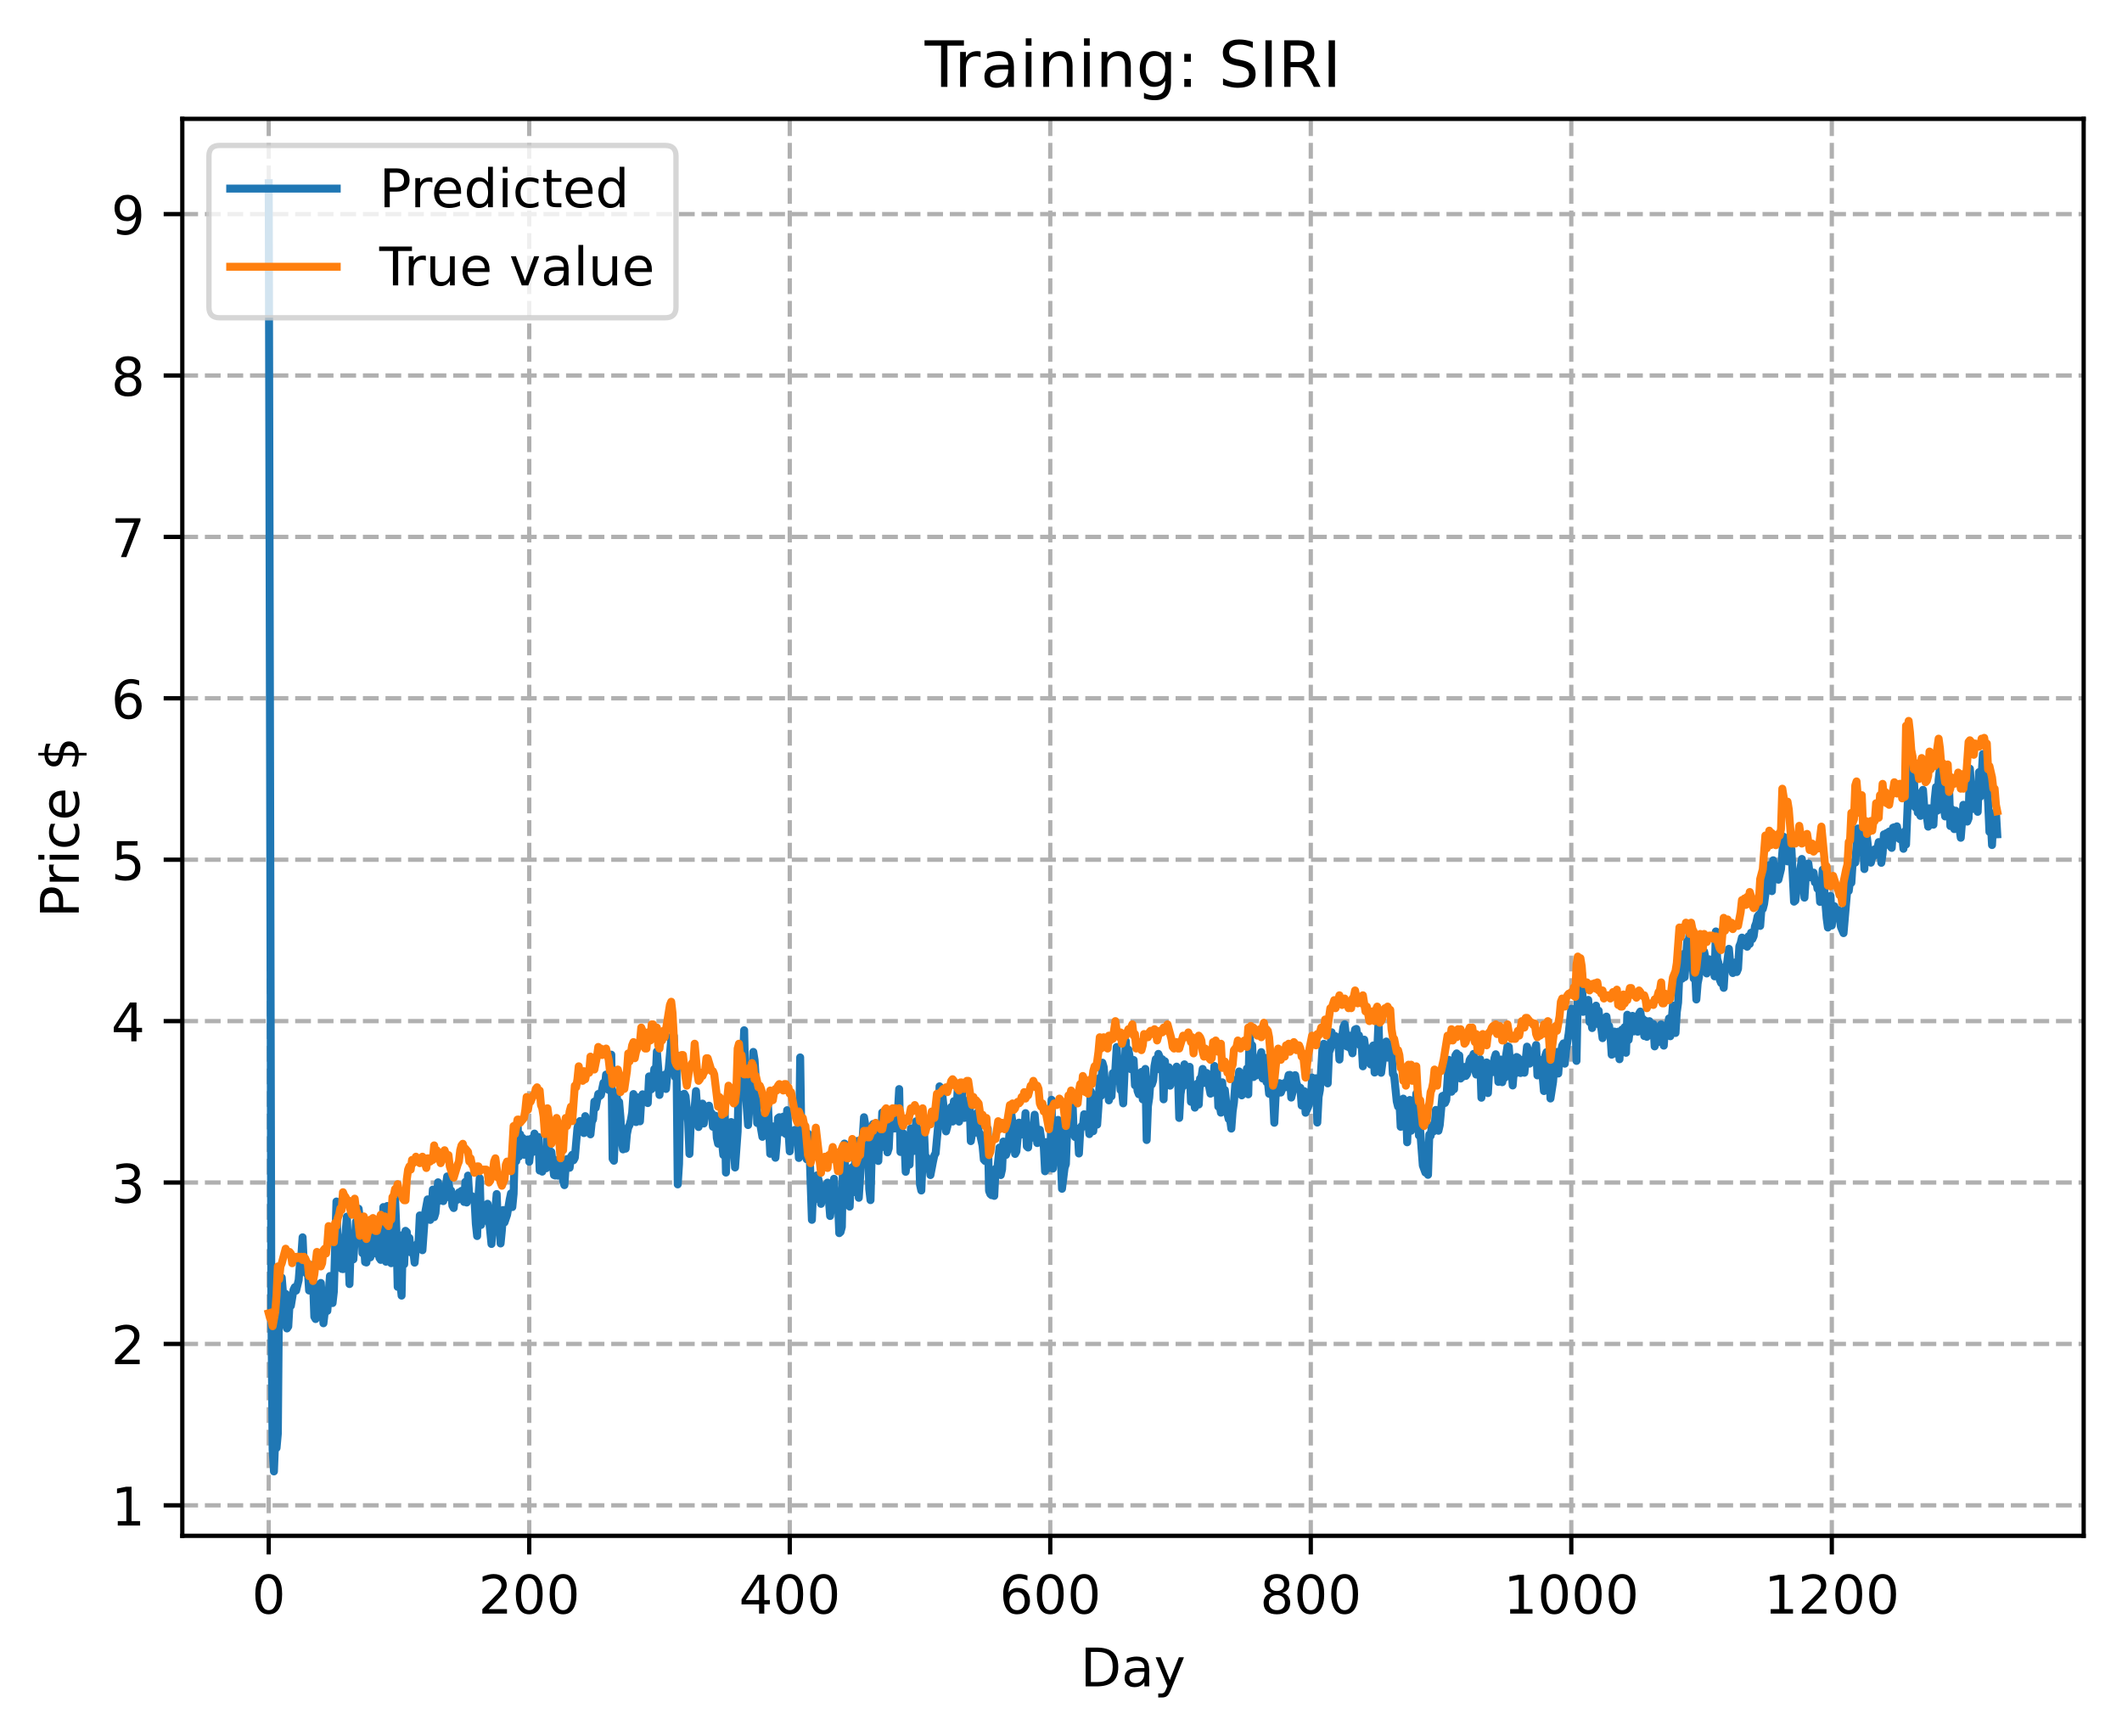 <?xml version="1.0" encoding="utf-8" standalone="no"?>
<!DOCTYPE svg PUBLIC "-//W3C//DTD SVG 1.1//EN"
  "http://www.w3.org/Graphics/SVG/1.1/DTD/svg11.dtd">
<!-- Created with matplotlib (https://matplotlib.org/) -->
<svg height="325.986pt" version="1.1" viewBox="0 0 398.561 325.986" width="398.561pt" xmlns="http://www.w3.org/2000/svg" xmlns:xlink="http://www.w3.org/1999/xlink">
 <defs>
  <style type="text/css">
*{stroke-linecap:butt;stroke-linejoin:round;}
  </style>
 </defs>
 <g id="figure_1">
  <g id="patch_1">
   <path d="M 0 325.986 
L 398.561 325.986 
L 398.561 0 
L 0 0 
z
" style="fill:#ffffff;"/>
  </g>
  <g id="axes_1">
   <g id="patch_2">
    <path d="M 34.241 288.43 
L 391.361 288.43 
L 391.361 22.318 
L 34.241 22.318 
z
" style="fill:#ffffff;"/>
   </g>
   <g id="matplotlib.axis_1">
    <g id="xtick_1">
     <g id="line2d_1">
      <path clip-path="url(#p661156938b)" d="M 50.473 288.43 
L 50.473 22.318 
" style="fill:none;stroke:#b0b0b0;stroke-dasharray:2.96,1.28;stroke-dashoffset:0;stroke-width:0.8;"/>
     </g>
     <g id="line2d_2">
      <defs>
       <path d="M 0 0 
L 0 3.5 
" id="md4f105f6fb" style="stroke:#000000;stroke-width:0.8;"/>
      </defs>
      <g>
       <use style="stroke:#000000;stroke-width:0.8;" x="50.473" xlink:href="#md4f105f6fb" y="288.43"/>
      </g>
     </g>
     <g id="text_1">
      <!-- 0 -->
      <defs>
       <path d="M 31.781 66.406 
Q 24.172 66.406 20.328 58.906 
Q 16.5 51.422 16.5 36.375 
Q 16.5 21.391 20.328 13.891 
Q 24.172 6.391 31.781 6.391 
Q 39.453 6.391 43.281 13.891 
Q 47.125 21.391 47.125 36.375 
Q 47.125 51.422 43.281 58.906 
Q 39.453 66.406 31.781 66.406 
z
M 31.781 74.219 
Q 44.047 74.219 50.516 64.516 
Q 56.984 54.828 56.984 36.375 
Q 56.984 17.969 50.516 8.266 
Q 44.047 -1.422 31.781 -1.422 
Q 19.531 -1.422 13.062 8.266 
Q 6.594 17.969 6.594 36.375 
Q 6.594 54.828 13.062 64.516 
Q 19.531 74.219 31.781 74.219 
z
" id="DejaVuSans-48"/>
      </defs>
      <g transform="translate(47.292 303.029)scale(0.1 -0.1)">
       <use xlink:href="#DejaVuSans-48"/>
      </g>
     </g>
    </g>
    <g id="xtick_2">
     <g id="line2d_3">
      <path clip-path="url(#p661156938b)" d="M 99.404 288.43 
L 99.404 22.318 
" style="fill:none;stroke:#b0b0b0;stroke-dasharray:2.96,1.28;stroke-dashoffset:0;stroke-width:0.8;"/>
     </g>
     <g id="line2d_4">
      <g>
       <use style="stroke:#000000;stroke-width:0.8;" x="99.404" xlink:href="#md4f105f6fb" y="288.43"/>
      </g>
     </g>
     <g id="text_2">
      <!-- 200 -->
      <defs>
       <path d="M 19.188 8.297 
L 53.609 8.297 
L 53.609 0 
L 7.328 0 
L 7.328 8.297 
Q 12.938 14.109 22.625 23.891 
Q 32.328 33.688 34.812 36.531 
Q 39.547 41.844 41.422 45.531 
Q 43.312 49.219 43.312 52.781 
Q 43.312 58.594 39.234 62.25 
Q 35.156 65.922 28.609 65.922 
Q 23.969 65.922 18.812 64.312 
Q 13.672 62.703 7.812 59.422 
L 7.812 69.391 
Q 13.766 71.781 18.938 73 
Q 24.125 74.219 28.422 74.219 
Q 39.75 74.219 46.484 68.547 
Q 53.219 62.891 53.219 53.422 
Q 53.219 48.922 51.531 44.891 
Q 49.859 40.875 45.406 35.406 
Q 44.188 33.984 37.641 27.219 
Q 31.109 20.453 19.188 8.297 
z
" id="DejaVuSans-50"/>
      </defs>
      <g transform="translate(89.86 303.029)scale(0.1 -0.1)">
       <use xlink:href="#DejaVuSans-50"/>
       <use x="63.623" xlink:href="#DejaVuSans-48"/>
       <use x="127.246" xlink:href="#DejaVuSans-48"/>
      </g>
     </g>
    </g>
    <g id="xtick_3">
     <g id="line2d_5">
      <path clip-path="url(#p661156938b)" d="M 148.335 288.43 
L 148.335 22.318 
" style="fill:none;stroke:#b0b0b0;stroke-dasharray:2.96,1.28;stroke-dashoffset:0;stroke-width:0.8;"/>
     </g>
     <g id="line2d_6">
      <g>
       <use style="stroke:#000000;stroke-width:0.8;" x="148.335" xlink:href="#md4f105f6fb" y="288.43"/>
      </g>
     </g>
     <g id="text_3">
      <!-- 400 -->
      <defs>
       <path d="M 37.797 64.312 
L 12.891 25.391 
L 37.797 25.391 
z
M 35.203 72.906 
L 47.609 72.906 
L 47.609 25.391 
L 58.016 25.391 
L 58.016 17.188 
L 47.609 17.188 
L 47.609 0 
L 37.797 0 
L 37.797 17.188 
L 4.891 17.188 
L 4.891 26.703 
z
" id="DejaVuSans-52"/>
      </defs>
      <g transform="translate(138.791 303.029)scale(0.1 -0.1)">
       <use xlink:href="#DejaVuSans-52"/>
       <use x="63.623" xlink:href="#DejaVuSans-48"/>
       <use x="127.246" xlink:href="#DejaVuSans-48"/>
      </g>
     </g>
    </g>
    <g id="xtick_4">
     <g id="line2d_7">
      <path clip-path="url(#p661156938b)" d="M 197.265 288.43 
L 197.265 22.318 
" style="fill:none;stroke:#b0b0b0;stroke-dasharray:2.96,1.28;stroke-dashoffset:0;stroke-width:0.8;"/>
     </g>
     <g id="line2d_8">
      <g>
       <use style="stroke:#000000;stroke-width:0.8;" x="197.265" xlink:href="#md4f105f6fb" y="288.43"/>
      </g>
     </g>
     <g id="text_4">
      <!-- 600 -->
      <defs>
       <path d="M 33.016 40.375 
Q 26.375 40.375 22.484 35.828 
Q 18.609 31.297 18.609 23.391 
Q 18.609 15.531 22.484 10.953 
Q 26.375 6.391 33.016 6.391 
Q 39.656 6.391 43.531 10.953 
Q 47.406 15.531 47.406 23.391 
Q 47.406 31.297 43.531 35.828 
Q 39.656 40.375 33.016 40.375 
z
M 52.594 71.297 
L 52.594 62.312 
Q 48.875 64.062 45.094 64.984 
Q 41.312 65.922 37.594 65.922 
Q 27.828 65.922 22.672 59.328 
Q 17.531 52.734 16.797 39.406 
Q 19.672 43.656 24.016 45.922 
Q 28.375 48.188 33.594 48.188 
Q 44.578 48.188 50.953 41.516 
Q 57.328 34.859 57.328 23.391 
Q 57.328 12.156 50.688 5.359 
Q 44.047 -1.422 33.016 -1.422 
Q 20.359 -1.422 13.672 8.266 
Q 6.984 17.969 6.984 36.375 
Q 6.984 53.656 15.188 63.938 
Q 23.391 74.219 37.203 74.219 
Q 40.922 74.219 44.703 73.484 
Q 48.484 72.75 52.594 71.297 
z
" id="DejaVuSans-54"/>
      </defs>
      <g transform="translate(187.721 303.029)scale(0.1 -0.1)">
       <use xlink:href="#DejaVuSans-54"/>
       <use x="63.623" xlink:href="#DejaVuSans-48"/>
       <use x="127.246" xlink:href="#DejaVuSans-48"/>
      </g>
     </g>
    </g>
    <g id="xtick_5">
     <g id="line2d_9">
      <path clip-path="url(#p661156938b)" d="M 246.196 288.43 
L 246.196 22.318 
" style="fill:none;stroke:#b0b0b0;stroke-dasharray:2.96,1.28;stroke-dashoffset:0;stroke-width:0.8;"/>
     </g>
     <g id="line2d_10">
      <g>
       <use style="stroke:#000000;stroke-width:0.8;" x="246.196" xlink:href="#md4f105f6fb" y="288.43"/>
      </g>
     </g>
     <g id="text_5">
      <!-- 800 -->
      <defs>
       <path d="M 31.781 34.625 
Q 24.75 34.625 20.719 30.859 
Q 16.703 27.094 16.703 20.516 
Q 16.703 13.922 20.719 10.156 
Q 24.75 6.391 31.781 6.391 
Q 38.812 6.391 42.859 10.172 
Q 46.922 13.969 46.922 20.516 
Q 46.922 27.094 42.891 30.859 
Q 38.875 34.625 31.781 34.625 
z
M 21.922 38.812 
Q 15.578 40.375 12.031 44.719 
Q 8.5 49.078 8.5 55.328 
Q 8.5 64.062 14.719 69.141 
Q 20.953 74.219 31.781 74.219 
Q 42.672 74.219 48.875 69.141 
Q 55.078 64.062 55.078 55.328 
Q 55.078 49.078 51.531 44.719 
Q 48 40.375 41.703 38.812 
Q 48.828 37.156 52.797 32.312 
Q 56.781 27.484 56.781 20.516 
Q 56.781 9.906 50.312 4.234 
Q 43.844 -1.422 31.781 -1.422 
Q 19.734 -1.422 13.25 4.234 
Q 6.781 9.906 6.781 20.516 
Q 6.781 27.484 10.781 32.312 
Q 14.797 37.156 21.922 38.812 
z
M 18.312 54.391 
Q 18.312 48.734 21.844 45.562 
Q 25.391 42.391 31.781 42.391 
Q 38.141 42.391 41.719 45.562 
Q 45.312 48.734 45.312 54.391 
Q 45.312 60.062 41.719 63.234 
Q 38.141 66.406 31.781 66.406 
Q 25.391 66.406 21.844 63.234 
Q 18.312 60.062 18.312 54.391 
z
" id="DejaVuSans-56"/>
      </defs>
      <g transform="translate(236.652 303.029)scale(0.1 -0.1)">
       <use xlink:href="#DejaVuSans-56"/>
       <use x="63.623" xlink:href="#DejaVuSans-48"/>
       <use x="127.246" xlink:href="#DejaVuSans-48"/>
      </g>
     </g>
    </g>
    <g id="xtick_6">
     <g id="line2d_11">
      <path clip-path="url(#p661156938b)" d="M 295.126 288.43 
L 295.126 22.318 
" style="fill:none;stroke:#b0b0b0;stroke-dasharray:2.96,1.28;stroke-dashoffset:0;stroke-width:0.8;"/>
     </g>
     <g id="line2d_12">
      <g>
       <use style="stroke:#000000;stroke-width:0.8;" x="295.126" xlink:href="#md4f105f6fb" y="288.43"/>
      </g>
     </g>
     <g id="text_6">
      <!-- 1000 -->
      <defs>
       <path d="M 12.406 8.297 
L 28.516 8.297 
L 28.516 63.922 
L 10.984 60.406 
L 10.984 69.391 
L 28.422 72.906 
L 38.281 72.906 
L 38.281 8.297 
L 54.391 8.297 
L 54.391 0 
L 12.406 0 
z
" id="DejaVuSans-49"/>
      </defs>
      <g transform="translate(282.401 303.029)scale(0.1 -0.1)">
       <use xlink:href="#DejaVuSans-49"/>
       <use x="63.623" xlink:href="#DejaVuSans-48"/>
       <use x="127.246" xlink:href="#DejaVuSans-48"/>
       <use x="190.869" xlink:href="#DejaVuSans-48"/>
      </g>
     </g>
    </g>
    <g id="xtick_7">
     <g id="line2d_13">
      <path clip-path="url(#p661156938b)" d="M 344.057 288.43 
L 344.057 22.318 
" style="fill:none;stroke:#b0b0b0;stroke-dasharray:2.96,1.28;stroke-dashoffset:0;stroke-width:0.8;"/>
     </g>
     <g id="line2d_14">
      <g>
       <use style="stroke:#000000;stroke-width:0.8;" x="344.057" xlink:href="#md4f105f6fb" y="288.43"/>
      </g>
     </g>
     <g id="text_7">
      <!-- 1200 -->
      <g transform="translate(331.332 303.029)scale(0.1 -0.1)">
       <use xlink:href="#DejaVuSans-49"/>
       <use x="63.623" xlink:href="#DejaVuSans-50"/>
       <use x="127.246" xlink:href="#DejaVuSans-48"/>
       <use x="190.869" xlink:href="#DejaVuSans-48"/>
      </g>
     </g>
    </g>
    <g id="text_8">
     <!-- Day -->
     <defs>
      <path d="M 19.672 64.797 
L 19.672 8.109 
L 31.594 8.109 
Q 46.688 8.109 53.688 14.938 
Q 60.688 21.781 60.688 36.531 
Q 60.688 51.172 53.688 57.984 
Q 46.688 64.797 31.594 64.797 
z
M 9.812 72.906 
L 30.078 72.906 
Q 51.266 72.906 61.172 64.094 
Q 71.094 55.281 71.094 36.531 
Q 71.094 17.672 61.125 8.828 
Q 51.172 0 30.078 0 
L 9.812 0 
z
" id="DejaVuSans-68"/>
      <path d="M 34.281 27.484 
Q 23.391 27.484 19.188 25 
Q 14.984 22.516 14.984 16.5 
Q 14.984 11.719 18.141 8.906 
Q 21.297 6.109 26.703 6.109 
Q 34.188 6.109 38.703 11.406 
Q 43.219 16.703 43.219 25.484 
L 43.219 27.484 
z
M 52.203 31.203 
L 52.203 0 
L 43.219 0 
L 43.219 8.297 
Q 40.141 3.328 35.547 0.953 
Q 30.953 -1.422 24.312 -1.422 
Q 15.922 -1.422 10.953 3.297 
Q 6 8.016 6 15.922 
Q 6 25.141 12.172 29.828 
Q 18.359 34.516 30.609 34.516 
L 43.219 34.516 
L 43.219 35.406 
Q 43.219 41.609 39.141 45 
Q 35.062 48.391 27.688 48.391 
Q 23 48.391 18.547 47.266 
Q 14.109 46.141 10.016 43.891 
L 10.016 52.203 
Q 14.938 54.109 19.578 55.047 
Q 24.219 56 28.609 56 
Q 40.484 56 46.344 49.844 
Q 52.203 43.703 52.203 31.203 
z
" id="DejaVuSans-97"/>
      <path d="M 32.172 -5.078 
Q 28.375 -14.844 24.75 -17.812 
Q 21.141 -20.797 15.094 -20.797 
L 7.906 -20.797 
L 7.906 -13.281 
L 13.188 -13.281 
Q 16.891 -13.281 18.938 -11.516 
Q 21 -9.766 23.484 -3.219 
L 25.094 0.875 
L 2.984 54.688 
L 12.5 54.688 
L 29.594 11.922 
L 46.688 54.688 
L 56.203 54.688 
z
" id="DejaVuSans-121"/>
     </defs>
     <g transform="translate(202.927 316.707)scale(0.1 -0.1)">
      <use xlink:href="#DejaVuSans-68"/>
      <use x="77.002" xlink:href="#DejaVuSans-97"/>
      <use x="138.281" xlink:href="#DejaVuSans-121"/>
     </g>
    </g>
   </g>
   <g id="matplotlib.axis_2">
    <g id="ytick_1">
     <g id="line2d_15">
      <path clip-path="url(#p661156938b)" d="M 34.241 282.702 
L 391.361 282.702 
" style="fill:none;stroke:#b0b0b0;stroke-dasharray:2.96,1.28;stroke-dashoffset:0;stroke-width:0.8;"/>
     </g>
     <g id="line2d_16">
      <defs>
       <path d="M 0 0 
L -3.5 0 
" id="m8b35e27b07" style="stroke:#000000;stroke-width:0.8;"/>
      </defs>
      <g>
       <use style="stroke:#000000;stroke-width:0.8;" x="34.241" xlink:href="#m8b35e27b07" y="282.702"/>
      </g>
     </g>
     <g id="text_9">
      <!-- 1 -->
      <g transform="translate(20.878 286.501)scale(0.1 -0.1)">
       <use xlink:href="#DejaVuSans-49"/>
      </g>
     </g>
    </g>
    <g id="ytick_2">
     <g id="line2d_17">
      <path clip-path="url(#p661156938b)" d="M 34.241 252.39 
L 391.361 252.39 
" style="fill:none;stroke:#b0b0b0;stroke-dasharray:2.96,1.28;stroke-dashoffset:0;stroke-width:0.8;"/>
     </g>
     <g id="line2d_18">
      <g>
       <use style="stroke:#000000;stroke-width:0.8;" x="34.241" xlink:href="#m8b35e27b07" y="252.39"/>
      </g>
     </g>
     <g id="text_10">
      <!-- 2 -->
      <g transform="translate(20.878 256.189)scale(0.1 -0.1)">
       <use xlink:href="#DejaVuSans-50"/>
      </g>
     </g>
    </g>
    <g id="ytick_3">
     <g id="line2d_19">
      <path clip-path="url(#p661156938b)" d="M 34.241 222.078 
L 391.361 222.078 
" style="fill:none;stroke:#b0b0b0;stroke-dasharray:2.96,1.28;stroke-dashoffset:0;stroke-width:0.8;"/>
     </g>
     <g id="line2d_20">
      <g>
       <use style="stroke:#000000;stroke-width:0.8;" x="34.241" xlink:href="#m8b35e27b07" y="222.078"/>
      </g>
     </g>
     <g id="text_11">
      <!-- 3 -->
      <defs>
       <path d="M 40.578 39.312 
Q 47.656 37.797 51.625 33 
Q 55.609 28.219 55.609 21.188 
Q 55.609 10.406 48.188 4.484 
Q 40.766 -1.422 27.094 -1.422 
Q 22.516 -1.422 17.656 -0.516 
Q 12.797 0.391 7.625 2.203 
L 7.625 11.719 
Q 11.719 9.328 16.594 8.109 
Q 21.484 6.891 26.812 6.891 
Q 36.078 6.891 40.938 10.547 
Q 45.797 14.203 45.797 21.188 
Q 45.797 27.641 41.281 31.266 
Q 36.766 34.906 28.719 34.906 
L 20.219 34.906 
L 20.219 43.016 
L 29.109 43.016 
Q 36.375 43.016 40.234 45.922 
Q 44.094 48.828 44.094 54.297 
Q 44.094 59.906 40.109 62.906 
Q 36.141 65.922 28.719 65.922 
Q 24.656 65.922 20.016 65.031 
Q 15.375 64.156 9.812 62.312 
L 9.812 71.094 
Q 15.438 72.656 20.344 73.438 
Q 25.25 74.219 29.594 74.219 
Q 40.828 74.219 47.359 69.109 
Q 53.906 64.016 53.906 55.328 
Q 53.906 49.266 50.438 45.094 
Q 46.969 40.922 40.578 39.312 
z
" id="DejaVuSans-51"/>
      </defs>
      <g transform="translate(20.878 225.877)scale(0.1 -0.1)">
       <use xlink:href="#DejaVuSans-51"/>
      </g>
     </g>
    </g>
    <g id="ytick_4">
     <g id="line2d_21">
      <path clip-path="url(#p661156938b)" d="M 34.241 191.766 
L 391.361 191.766 
" style="fill:none;stroke:#b0b0b0;stroke-dasharray:2.96,1.28;stroke-dashoffset:0;stroke-width:0.8;"/>
     </g>
     <g id="line2d_22">
      <g>
       <use style="stroke:#000000;stroke-width:0.8;" x="34.241" xlink:href="#m8b35e27b07" y="191.766"/>
      </g>
     </g>
     <g id="text_12">
      <!-- 4 -->
      <g transform="translate(20.878 195.565)scale(0.1 -0.1)">
       <use xlink:href="#DejaVuSans-52"/>
      </g>
     </g>
    </g>
    <g id="ytick_5">
     <g id="line2d_23">
      <path clip-path="url(#p661156938b)" d="M 34.241 161.454 
L 391.361 161.454 
" style="fill:none;stroke:#b0b0b0;stroke-dasharray:2.96,1.28;stroke-dashoffset:0;stroke-width:0.8;"/>
     </g>
     <g id="line2d_24">
      <g>
       <use style="stroke:#000000;stroke-width:0.8;" x="34.241" xlink:href="#m8b35e27b07" y="161.454"/>
      </g>
     </g>
     <g id="text_13">
      <!-- 5 -->
      <defs>
       <path d="M 10.797 72.906 
L 49.516 72.906 
L 49.516 64.594 
L 19.828 64.594 
L 19.828 46.734 
Q 21.969 47.469 24.109 47.828 
Q 26.266 48.188 28.422 48.188 
Q 40.625 48.188 47.75 41.5 
Q 54.891 34.812 54.891 23.391 
Q 54.891 11.625 47.562 5.094 
Q 40.234 -1.422 26.906 -1.422 
Q 22.312 -1.422 17.547 -0.641 
Q 12.797 0.141 7.719 1.703 
L 7.719 11.625 
Q 12.109 9.234 16.797 8.062 
Q 21.484 6.891 26.703 6.891 
Q 35.156 6.891 40.078 11.328 
Q 45.016 15.766 45.016 23.391 
Q 45.016 31 40.078 35.438 
Q 35.156 39.891 26.703 39.891 
Q 22.75 39.891 18.812 39.016 
Q 14.891 38.141 10.797 36.281 
z
" id="DejaVuSans-53"/>
      </defs>
      <g transform="translate(20.878 165.254)scale(0.1 -0.1)">
       <use xlink:href="#DejaVuSans-53"/>
      </g>
     </g>
    </g>
    <g id="ytick_6">
     <g id="line2d_25">
      <path clip-path="url(#p661156938b)" d="M 34.241 131.143 
L 391.361 131.143 
" style="fill:none;stroke:#b0b0b0;stroke-dasharray:2.96,1.28;stroke-dashoffset:0;stroke-width:0.8;"/>
     </g>
     <g id="line2d_26">
      <g>
       <use style="stroke:#000000;stroke-width:0.8;" x="34.241" xlink:href="#m8b35e27b07" y="131.143"/>
      </g>
     </g>
     <g id="text_14">
      <!-- 6 -->
      <g transform="translate(20.878 134.942)scale(0.1 -0.1)">
       <use xlink:href="#DejaVuSans-54"/>
      </g>
     </g>
    </g>
    <g id="ytick_7">
     <g id="line2d_27">
      <path clip-path="url(#p661156938b)" d="M 34.241 100.831 
L 391.361 100.831 
" style="fill:none;stroke:#b0b0b0;stroke-dasharray:2.96,1.28;stroke-dashoffset:0;stroke-width:0.8;"/>
     </g>
     <g id="line2d_28">
      <g>
       <use style="stroke:#000000;stroke-width:0.8;" x="34.241" xlink:href="#m8b35e27b07" y="100.831"/>
      </g>
     </g>
     <g id="text_15">
      <!-- 7 -->
      <defs>
       <path d="M 8.203 72.906 
L 55.078 72.906 
L 55.078 68.703 
L 28.609 0 
L 18.312 0 
L 43.219 64.594 
L 8.203 64.594 
z
" id="DejaVuSans-55"/>
      </defs>
      <g transform="translate(20.878 104.63)scale(0.1 -0.1)">
       <use xlink:href="#DejaVuSans-55"/>
      </g>
     </g>
    </g>
    <g id="ytick_8">
     <g id="line2d_29">
      <path clip-path="url(#p661156938b)" d="M 34.241 70.519 
L 391.361 70.519 
" style="fill:none;stroke:#b0b0b0;stroke-dasharray:2.96,1.28;stroke-dashoffset:0;stroke-width:0.8;"/>
     </g>
     <g id="line2d_30">
      <g>
       <use style="stroke:#000000;stroke-width:0.8;" x="34.241" xlink:href="#m8b35e27b07" y="70.519"/>
      </g>
     </g>
     <g id="text_16">
      <!-- 8 -->
      <g transform="translate(20.878 74.318)scale(0.1 -0.1)">
       <use xlink:href="#DejaVuSans-56"/>
      </g>
     </g>
    </g>
    <g id="ytick_9">
     <g id="line2d_31">
      <path clip-path="url(#p661156938b)" d="M 34.241 40.207 
L 391.361 40.207 
" style="fill:none;stroke:#b0b0b0;stroke-dasharray:2.96,1.28;stroke-dashoffset:0;stroke-width:0.8;"/>
     </g>
     <g id="line2d_32">
      <g>
       <use style="stroke:#000000;stroke-width:0.8;" x="34.241" xlink:href="#m8b35e27b07" y="40.207"/>
      </g>
     </g>
     <g id="text_17">
      <!-- 9 -->
      <defs>
       <path d="M 10.984 1.516 
L 10.984 10.5 
Q 14.703 8.734 18.5 7.812 
Q 22.312 6.891 25.984 6.891 
Q 35.75 6.891 40.891 13.453 
Q 46.047 20.016 46.781 33.406 
Q 43.953 29.203 39.594 26.953 
Q 35.25 24.703 29.984 24.703 
Q 19.047 24.703 12.672 31.312 
Q 6.297 37.938 6.297 49.422 
Q 6.297 60.641 12.938 67.422 
Q 19.578 74.219 30.609 74.219 
Q 43.266 74.219 49.922 64.516 
Q 56.594 54.828 56.594 36.375 
Q 56.594 19.141 48.406 8.859 
Q 40.234 -1.422 26.422 -1.422 
Q 22.703 -1.422 18.891 -0.688 
Q 15.094 0.047 10.984 1.516 
z
M 30.609 32.422 
Q 37.25 32.422 41.125 36.953 
Q 45.016 41.5 45.016 49.422 
Q 45.016 57.281 41.125 61.844 
Q 37.25 66.406 30.609 66.406 
Q 23.969 66.406 20.094 61.844 
Q 16.219 57.281 16.219 49.422 
Q 16.219 41.5 20.094 36.953 
Q 23.969 32.422 30.609 32.422 
z
" id="DejaVuSans-57"/>
      </defs>
      <g transform="translate(20.878 44.006)scale(0.1 -0.1)">
       <use xlink:href="#DejaVuSans-57"/>
      </g>
     </g>
    </g>
    <g id="text_18">
     <!-- Price $ -->
     <defs>
      <path d="M 19.672 64.797 
L 19.672 37.406 
L 32.078 37.406 
Q 38.969 37.406 42.719 40.969 
Q 46.484 44.531 46.484 51.125 
Q 46.484 57.672 42.719 61.234 
Q 38.969 64.797 32.078 64.797 
z
M 9.812 72.906 
L 32.078 72.906 
Q 44.344 72.906 50.609 67.359 
Q 56.891 61.812 56.891 51.125 
Q 56.891 40.328 50.609 34.812 
Q 44.344 29.297 32.078 29.297 
L 19.672 29.297 
L 19.672 0 
L 9.812 0 
z
" id="DejaVuSans-80"/>
      <path d="M 41.109 46.297 
Q 39.594 47.172 37.812 47.578 
Q 36.031 48 33.891 48 
Q 26.266 48 22.188 43.047 
Q 18.109 38.094 18.109 28.812 
L 18.109 0 
L 9.078 0 
L 9.078 54.688 
L 18.109 54.688 
L 18.109 46.188 
Q 20.953 51.172 25.484 53.578 
Q 30.031 56 36.531 56 
Q 37.453 56 38.578 55.875 
Q 39.703 55.766 41.062 55.516 
z
" id="DejaVuSans-114"/>
      <path d="M 9.422 54.688 
L 18.406 54.688 
L 18.406 0 
L 9.422 0 
z
M 9.422 75.984 
L 18.406 75.984 
L 18.406 64.594 
L 9.422 64.594 
z
" id="DejaVuSans-105"/>
      <path d="M 48.781 52.594 
L 48.781 44.188 
Q 44.969 46.297 41.141 47.344 
Q 37.312 48.391 33.406 48.391 
Q 24.656 48.391 19.812 42.844 
Q 14.984 37.312 14.984 27.297 
Q 14.984 17.281 19.812 11.734 
Q 24.656 6.203 33.406 6.203 
Q 37.312 6.203 41.141 7.25 
Q 44.969 8.297 48.781 10.406 
L 48.781 2.094 
Q 45.016 0.344 40.984 -0.531 
Q 36.969 -1.422 32.422 -1.422 
Q 20.062 -1.422 12.781 6.344 
Q 5.516 14.109 5.516 27.297 
Q 5.516 40.672 12.859 48.328 
Q 20.219 56 33.016 56 
Q 37.156 56 41.109 55.141 
Q 45.062 54.297 48.781 52.594 
z
" id="DejaVuSans-99"/>
      <path d="M 56.203 29.594 
L 56.203 25.203 
L 14.891 25.203 
Q 15.484 15.922 20.484 11.062 
Q 25.484 6.203 34.422 6.203 
Q 39.594 6.203 44.453 7.469 
Q 49.312 8.734 54.109 11.281 
L 54.109 2.781 
Q 49.266 0.734 44.188 -0.344 
Q 39.109 -1.422 33.891 -1.422 
Q 20.797 -1.422 13.156 6.188 
Q 5.516 13.812 5.516 26.812 
Q 5.516 40.234 12.766 48.109 
Q 20.016 56 32.328 56 
Q 43.359 56 49.781 48.891 
Q 56.203 41.797 56.203 29.594 
z
M 47.219 32.234 
Q 47.125 39.594 43.094 43.984 
Q 39.062 48.391 32.422 48.391 
Q 24.906 48.391 20.391 44.141 
Q 15.875 39.891 15.188 32.172 
z
" id="DejaVuSans-101"/>
      <path id="DejaVuSans-32"/>
      <path d="M 33.797 -14.703 
L 28.906 -14.703 
L 28.859 0 
Q 23.734 0.094 18.609 1.188 
Q 13.484 2.297 8.297 4.5 
L 8.297 13.281 
Q 13.281 10.156 18.375 8.562 
Q 23.484 6.984 28.906 6.938 
L 28.906 29.203 
Q 18.109 30.953 13.203 35.156 
Q 8.297 39.359 8.297 46.688 
Q 8.297 54.641 13.625 59.219 
Q 18.953 63.812 28.906 64.5 
L 28.906 75.984 
L 33.797 75.984 
L 33.797 64.656 
Q 38.328 64.453 42.578 63.688 
Q 46.828 62.938 50.875 61.625 
L 50.875 53.078 
Q 46.828 55.125 42.547 56.25 
Q 38.281 57.375 33.797 57.562 
L 33.797 36.719 
Q 44.875 35.016 50.094 30.609 
Q 55.328 26.219 55.328 18.609 
Q 55.328 10.359 49.781 5.594 
Q 44.234 0.828 33.797 0.094 
z
M 28.906 37.594 
L 28.906 57.625 
Q 23.25 56.984 20.266 54.391 
Q 17.281 51.812 17.281 47.516 
Q 17.281 43.312 20.031 40.969 
Q 22.797 38.625 28.906 37.594 
z
M 33.797 28.219 
L 33.797 7.078 
Q 39.984 7.906 43.141 10.594 
Q 46.297 13.281 46.297 17.672 
Q 46.297 21.969 43.281 24.5 
Q 40.281 27.047 33.797 28.219 
z
" id="DejaVuSans-36"/>
     </defs>
     <g transform="translate(14.798 172.342)rotate(-90)scale(0.1 -0.1)">
      <use xlink:href="#DejaVuSans-80"/>
      <use x="58.553" xlink:href="#DejaVuSans-114"/>
      <use x="99.666" xlink:href="#DejaVuSans-105"/>
      <use x="127.449" xlink:href="#DejaVuSans-99"/>
      <use x="182.43" xlink:href="#DejaVuSans-101"/>
      <use x="243.953" xlink:href="#DejaVuSans-32"/>
      <use x="275.74" xlink:href="#DejaVuSans-36"/>
     </g>
    </g>
   </g>
   <g id="line2d_33">
    <path clip-path="url(#p661156938b)" d="M 50.473 34.414 
L 50.963 245.064 
L 51.207 272.281 
L 51.452 276.334 
L 51.697 270.195 
L 51.941 271.933 
L 52.186 269.192 
L 52.431 240.246 
L 52.675 248.924 
L 52.92 239.938 
L 53.409 245.979 
L 53.654 242.983 
L 53.898 249.481 
L 54.143 249.112 
L 54.388 244.846 
L 54.632 245.238 
L 55.122 242.247 
L 55.366 241.734 
L 55.611 242.386 
L 56.1 240.395 
L 56.345 237.189 
L 56.59 235.876 
L 56.834 232.368 
L 57.079 237.774 
L 57.324 236.502 
L 57.568 239.179 
L 57.813 238.678 
L 58.058 242.361 
L 58.302 241.409 
L 58.547 237.571 
L 58.792 240.57 
L 59.036 247.291 
L 59.281 247.716 
L 59.526 242.636 
L 59.77 247.129 
L 60.015 241.31 
L 60.259 240.941 
L 60.749 248.513 
L 61.238 244.388 
L 61.483 246.193 
L 61.972 239.627 
L 62.217 240.714 
L 62.461 244.715 
L 62.706 242.559 
L 63.195 225.645 
L 63.44 235.203 
L 63.685 237.019 
L 63.929 235.613 
L 64.174 238.295 
L 64.419 238.343 
L 64.663 233.206 
L 64.908 231.523 
L 65.153 228.479 
L 65.642 241.15 
L 65.886 233.735 
L 66.131 234.323 
L 66.376 236.507 
L 66.865 229.408 
L 67.11 231.218 
L 67.354 226.993 
L 67.599 228.855 
L 67.844 229.046 
L 68.088 235.363 
L 68.333 233.01 
L 68.578 237.013 
L 68.822 237.099 
L 69.067 234.952 
L 69.312 235.189 
L 69.556 236.137 
L 69.801 233.337 
L 70.046 231.814 
L 70.29 231.36 
L 70.535 234.075 
L 70.78 235.502 
L 71.024 234.659 
L 71.269 236.256 
L 71.514 236.609 
L 71.758 233.146 
L 72.003 226.686 
L 72.492 236.954 
L 72.737 226.49 
L 72.981 227.791 
L 73.226 227.238 
L 73.471 237.231 
L 73.715 234.752 
L 73.96 228.174 
L 74.205 225.103 
L 74.449 231.008 
L 74.694 241.677 
L 75.183 240.814 
L 75.428 243.321 
L 75.673 231.904 
L 75.917 237.426 
L 76.162 231.149 
L 76.407 231.372 
L 76.651 234.012 
L 76.896 232.489 
L 77.141 235.194 
L 77.385 234.228 
L 77.63 235.031 
L 77.874 237.127 
L 78.119 234.304 
L 78.364 233.594 
L 78.608 233.306 
L 78.853 228.254 
L 79.098 234.182 
L 79.342 234.793 
L 79.832 227.887 
L 80.321 225.243 
L 80.566 225.928 
L 80.81 229.103 
L 81.055 227.415 
L 81.3 223.405 
L 81.544 228.593 
L 81.789 227.814 
L 82.278 222.036 
L 82.523 225.506 
L 82.768 222.803 
L 83.257 225.574 
L 83.502 223.515 
L 83.746 222.739 
L 83.991 220.932 
L 84.235 220.934 
L 84.48 224.932 
L 84.725 223.569 
L 84.969 226.425 
L 85.214 226.871 
L 85.459 224.543 
L 85.703 224.524 
L 85.948 225.306 
L 86.193 223.941 
L 86.437 224.392 
L 86.682 223.645 
L 86.927 224.484 
L 87.171 225.73 
L 87.416 221.943 
L 87.661 225.836 
L 87.905 220.777 
L 88.15 225.039 
L 88.395 225.117 
L 88.639 224.638 
L 89.129 225.408 
L 89.373 229.86 
L 89.618 232.13 
L 89.862 224.676 
L 90.107 221.255 
L 90.352 230.05 
L 90.596 228.495 
L 90.841 229.13 
L 91.086 229.265 
L 91.575 226.068 
L 92.309 233.622 
L 92.554 230.279 
L 92.798 229.728 
L 93.288 224.244 
L 93.532 230.194 
L 93.777 229.312 
L 94.022 233.526 
L 94.266 231.03 
L 94.511 227.246 
L 94.756 229.577 
L 95.245 228.122 
L 95.734 225.259 
L 95.979 224.116 
L 96.223 226.691 
L 96.468 224.186 
L 96.713 215.059 
L 96.957 218.084 
L 97.202 210.563 
L 97.447 217.244 
L 97.691 213.025 
L 97.936 216.338 
L 98.181 213.706 
L 98.425 216.868 
L 98.67 216.277 
L 98.915 216.385 
L 99.159 213.99 
L 99.404 218.181 
L 99.893 213.773 
L 100.138 216.326 
L 100.383 212.885 
L 100.872 214.439 
L 101.117 213.519 
L 101.361 219.833 
L 101.606 218.295 
L 101.85 220.038 
L 102.34 216.421 
L 102.584 219.405 
L 102.829 209.272 
L 103.074 215.716 
L 103.318 218.636 
L 103.563 216.335 
L 104.052 220.68 
L 104.297 220.77 
L 104.542 217.878 
L 104.786 220.791 
L 105.031 220.429 
L 105.276 220.583 
L 105.52 218.873 
L 105.765 221.834 
L 106.01 222.57 
L 106.254 218.871 
L 106.499 217.681 
L 106.744 218.802 
L 106.988 219.311 
L 107.233 217.247 
L 107.478 216.87 
L 107.722 217.893 
L 107.967 217.439 
L 108.456 211.863 
L 108.701 210.812 
L 108.945 210.527 
L 109.19 212.094 
L 109.435 210.911 
L 109.679 212.794 
L 109.924 209.611 
L 110.169 210.861 
L 110.413 211.259 
L 110.658 211.325 
L 110.903 213.033 
L 111.147 210.693 
L 111.392 210.222 
L 111.637 206.881 
L 111.881 208.052 
L 112.371 205.448 
L 112.615 205.865 
L 112.86 205.657 
L 113.349 203.351 
L 113.594 204.284 
L 113.838 201.806 
L 114.328 204.703 
L 114.572 204.022 
L 114.817 198.064 
L 115.062 217.622 
L 115.306 217.989 
L 115.796 205.196 
L 116.04 208.306 
L 116.285 206.937 
L 116.53 209.78 
L 116.774 214.126 
L 117.019 215.855 
L 117.264 213.871 
L 117.508 215.725 
L 117.753 212.958 
L 117.998 211.765 
L 118.242 211.282 
L 118.487 210.373 
L 118.732 208.982 
L 118.976 205.463 
L 119.221 207.168 
L 119.466 210.727 
L 119.71 206.071 
L 120.199 210.588 
L 120.444 206.582 
L 120.689 205.51 
L 121.178 206.342 
L 121.423 206.42 
L 121.667 207.16 
L 121.912 202.149 
L 122.157 204.659 
L 122.401 204.529 
L 122.646 203.003 
L 122.891 200.765 
L 123.135 202.66 
L 123.38 197.465 
L 123.625 200.588 
L 123.869 205.634 
L 124.114 202.728 
L 124.359 202.099 
L 124.603 204.248 
L 124.848 201.83 
L 125.093 204.508 
L 125.337 201.693 
L 125.582 200.836 
L 126.071 195.254 
L 126.316 194.491 
L 126.56 194.545 
L 126.805 202.279 
L 127.05 198.153 
L 127.294 222.431 
L 127.539 218.592 
L 127.784 205.576 
L 128.028 205.973 
L 128.273 207.662 
L 128.518 205.407 
L 128.762 205.853 
L 129.252 210.705 
L 129.496 216.708 
L 129.741 210.849 
L 129.986 210.812 
L 130.23 208.842 
L 130.475 208.001 
L 130.72 204.906 
L 131.209 211.656 
L 131.943 207.257 
L 132.187 211.002 
L 132.432 207.753 
L 132.677 209.384 
L 132.921 208.971 
L 133.166 207.643 
L 133.411 208.998 
L 133.655 209.042 
L 133.9 211.615 
L 134.145 209.639 
L 134.389 209.537 
L 134.634 213.69 
L 134.879 214.794 
L 135.123 209.759 
L 135.857 216.909 
L 136.102 207.81 
L 136.347 220.214 
L 136.591 213.887 
L 137.081 210.874 
L 137.325 210.72 
L 137.57 212.277 
L 137.814 214.991 
L 138.059 219.26 
L 138.548 212.491 
L 138.793 200.589 
L 139.038 197.687 
L 139.282 196.482 
L 139.527 199.32 
L 139.772 193.484 
L 140.016 204.6 
L 140.506 211.289 
L 140.995 204.629 
L 141.24 203.786 
L 141.484 197.549 
L 141.729 199.089 
L 141.974 203.004 
L 142.218 210.906 
L 142.463 210.451 
L 142.708 210.62 
L 143.197 213.498 
L 143.441 210.266 
L 143.686 208.812 
L 143.931 209.912 
L 144.175 205.889 
L 144.665 216.691 
L 145.154 211.54 
L 145.643 217.431 
L 145.888 214.576 
L 146.133 209.989 
L 146.377 209.812 
L 146.622 210.695 
L 146.867 212.636 
L 147.111 209.707 
L 147.356 212.568 
L 147.601 212.975 
L 147.845 208.493 
L 148.335 216.227 
L 148.579 213.3 
L 148.824 213.962 
L 149.069 214.255 
L 149.313 212.18 
L 149.558 213.083 
L 149.802 212.496 
L 150.047 217.467 
L 150.292 198.581 
L 150.536 214.921 
L 150.781 211.96 
L 151.27 216.203 
L 151.515 217.707 
L 151.76 212.894 
L 152.004 214.72 
L 152.494 229.09 
L 152.738 222.877 
L 152.983 225.286 
L 153.472 220.719 
L 153.717 221.46 
L 153.962 222.811 
L 154.206 226.09 
L 154.696 222.766 
L 154.94 224.058 
L 155.185 222.709 
L 155.429 222.096 
L 155.919 228.369 
L 156.653 221.376 
L 156.897 225.735 
L 157.142 225.832 
L 157.387 225.647 
L 157.631 231.586 
L 157.876 231.363 
L 158.121 230.415 
L 158.365 216.627 
L 158.61 214.763 
L 158.855 224.68 
L 159.099 224.218 
L 159.344 222.563 
L 159.589 226.614 
L 159.833 220.971 
L 160.078 219.19 
L 160.323 223.897 
L 160.812 214.627 
L 161.057 214.265 
L 161.301 224.949 
L 162.28 209.815 
L 162.524 211.27 
L 162.769 216.488 
L 163.014 212.684 
L 163.258 223.281 
L 163.503 225.385 
L 163.748 215.878 
L 163.992 211.085 
L 164.237 214.582 
L 164.482 215.328 
L 164.971 218.032 
L 165.216 212.181 
L 165.46 215.525 
L 165.705 208.919 
L 166.194 212.423 
L 166.439 211.556 
L 166.684 216.414 
L 166.928 215.643 
L 167.173 210.205 
L 167.417 211.084 
L 167.662 211.179 
L 167.907 211.937 
L 168.151 211.909 
L 168.396 209.681 
L 168.641 208.816 
L 168.885 204.527 
L 169.13 216.345 
L 169.619 212.801 
L 169.864 214.029 
L 170.109 220.069 
L 170.353 218.117 
L 170.598 214.429 
L 170.843 218.722 
L 171.087 211.91 
L 171.332 212.282 
L 171.577 216.169 
L 171.821 214.473 
L 172.066 210.57 
L 172.311 213.008 
L 172.555 213.661 
L 172.8 222.481 
L 173.045 223.579 
L 173.534 211.964 
L 173.778 217.641 
L 174.023 217.328 
L 174.268 219.452 
L 174.512 218.57 
L 174.757 220.68 
L 175.246 218.105 
L 175.491 216.978 
L 175.736 216.582 
L 176.225 211.2 
L 176.47 204.014 
L 176.714 204.987 
L 176.959 205.264 
L 177.693 212.476 
L 177.938 211.525 
L 178.182 209.809 
L 178.427 210.147 
L 178.672 207.869 
L 178.916 210.633 
L 179.161 206.798 
L 179.65 209.269 
L 179.895 204.057 
L 180.139 210.65 
L 180.384 209.023 
L 180.629 204.812 
L 181.118 209.948 
L 181.363 208.871 
L 181.607 209.16 
L 181.852 206.68 
L 182.097 206.834 
L 182.341 214.304 
L 182.831 211.338 
L 183.32 212.703 
L 183.565 208.974 
L 183.809 212.571 
L 184.054 212.892 
L 184.543 215.174 
L 184.788 217.78 
L 185.033 218.042 
L 185.277 217.618 
L 185.522 211.958 
L 185.766 223.656 
L 186.011 224.255 
L 186.256 224.46 
L 186.5 223.036 
L 186.745 224.586 
L 186.99 219.499 
L 187.234 220.521 
L 187.724 215.509 
L 187.968 220.681 
L 188.213 219.593 
L 188.458 214.38 
L 188.702 216.423 
L 188.947 216.903 
L 189.192 216.123 
L 189.436 214.828 
L 189.926 209.028 
L 190.17 210.81 
L 190.415 211.741 
L 190.66 216.712 
L 190.904 216.26 
L 191.393 210.829 
L 191.638 213.138 
L 191.883 211.673 
L 192.127 212.869 
L 192.372 212.822 
L 192.617 209.047 
L 192.861 215.273 
L 193.106 215.507 
L 193.351 212.451 
L 193.595 213.763 
L 193.84 211.301 
L 194.085 211.96 
L 194.329 209.34 
L 194.819 214.67 
L 195.308 212.179 
L 195.553 213.881 
L 196.042 215.26 
L 196.287 219.967 
L 196.531 214.486 
L 196.776 219.415 
L 197.021 219.359 
L 197.265 218.696 
L 197.51 206.538 
L 197.754 219.464 
L 198.244 212.425 
L 198.488 213.235 
L 198.733 210.317 
L 198.978 210.862 
L 199.467 223.256 
L 199.956 219.305 
L 200.201 218.615 
L 200.446 211.975 
L 200.69 210.69 
L 200.935 206.291 
L 201.18 211.157 
L 201.424 206.321 
L 201.669 212.948 
L 201.914 213.535 
L 202.158 213.493 
L 202.403 211.976 
L 202.648 216.632 
L 202.892 212.371 
L 203.137 211.48 
L 203.381 211.608 
L 203.626 209.251 
L 203.871 209.572 
L 204.115 210.524 
L 204.36 210.45 
L 204.605 212.988 
L 204.849 204.903 
L 205.094 205.437 
L 205.339 212.442 
L 205.583 209.37 
L 205.828 209.979 
L 206.073 211.211 
L 206.317 207.739 
L 206.562 202.394 
L 206.807 205.803 
L 207.051 199.568 
L 207.296 200.387 
L 207.541 203.27 
L 207.785 203.708 
L 208.03 203.613 
L 208.275 206.656 
L 208.519 205.054 
L 208.764 205.886 
L 209.009 201.536 
L 209.253 203.082 
L 209.498 200.762 
L 209.742 196.627 
L 209.987 200.668 
L 210.232 201.39 
L 210.476 204.727 
L 210.721 204.728 
L 210.966 207.215 
L 211.455 195.516 
L 211.7 200.309 
L 211.944 197.121 
L 212.189 198.556 
L 212.434 200.802 
L 212.678 200.57 
L 212.923 199.067 
L 213.168 203.821 
L 213.412 202.02 
L 213.657 204.865 
L 213.902 205.507 
L 214.146 203.998 
L 214.391 201.306 
L 214.636 206.464 
L 214.88 204.738 
L 215.125 200.742 
L 215.369 214.099 
L 215.614 207.708 
L 215.859 206.111 
L 216.103 202.76 
L 216.348 203.656 
L 216.593 202.902 
L 216.837 200.201 
L 217.082 198.894 
L 217.327 200.828 
L 217.571 197.92 
L 217.816 198.512 
L 218.061 200.737 
L 218.305 198.932 
L 218.55 206.456 
L 218.795 199.301 
L 219.039 201.869 
L 219.529 200.435 
L 219.773 203.895 
L 220.263 202.564 
L 220.507 202.762 
L 220.997 200.312 
L 221.241 201.613 
L 221.486 209.951 
L 221.73 205.45 
L 221.975 203.936 
L 222.22 204.005 
L 222.464 199.88 
L 222.709 203.245 
L 222.954 202.577 
L 223.198 201.019 
L 223.443 200.353 
L 223.688 206.923 
L 224.177 205.614 
L 224.422 208.02 
L 224.666 204.319 
L 224.911 203.484 
L 225.156 207.437 
L 225.4 202.565 
L 225.645 202.435 
L 225.89 200.747 
L 226.134 203.399 
L 226.379 203.143 
L 226.624 201.492 
L 227.357 205.395 
L 227.602 205.261 
L 227.847 203.581 
L 228.091 200.185 
L 228.336 201.871 
L 228.581 201.468 
L 228.825 207.829 
L 229.07 207.553 
L 229.315 208.963 
L 229.559 203.257 
L 229.804 207.079 
L 230.049 204.69 
L 230.538 209.145 
L 230.783 210.167 
L 231.027 210.174 
L 231.272 211.953 
L 231.517 208.731 
L 231.761 207.045 
L 232.006 203.729 
L 232.251 202.709 
L 232.495 203.535 
L 232.74 201.218 
L 232.984 204.729 
L 233.229 205.713 
L 233.474 203.625 
L 233.718 203.748 
L 233.963 203.124 
L 234.208 200.661 
L 234.452 205.523 
L 234.697 194.455 
L 234.942 196.875 
L 235.186 196.29 
L 235.431 202.273 
L 235.676 200.097 
L 235.92 201.988 
L 236.165 200.384 
L 236.41 199.601 
L 236.899 197.587 
L 237.144 202.548 
L 237.388 199.182 
L 237.633 198.657 
L 237.878 203.222 
L 238.122 202.948 
L 238.367 205.418 
L 238.612 204.005 
L 238.856 205.639 
L 239.101 205.697 
L 239.345 210.859 
L 239.59 205.856 
L 239.835 205.304 
L 240.079 203.535 
L 240.324 203.418 
L 240.569 205.184 
L 241.303 203.368 
L 241.547 204.166 
L 242.037 201.894 
L 242.281 201.866 
L 242.526 206.127 
L 242.771 205.153 
L 243.015 202.859 
L 243.26 201.914 
L 243.505 203.364 
L 243.994 204.638 
L 244.239 204.284 
L 244.483 207.625 
L 244.728 207.059 
L 244.972 204.919 
L 245.217 208.976 
L 245.706 207.863 
L 245.951 206.792 
L 246.196 206.629 
L 246.44 202.363 
L 246.685 203.625 
L 246.93 206.194 
L 247.174 202.498 
L 247.419 210.822 
L 247.664 205.998 
L 247.908 204.711 
L 248.398 196.717 
L 248.642 196.017 
L 248.887 197.723 
L 249.132 196.658 
L 249.376 203.463 
L 249.621 197.643 
L 249.866 197.006 
L 250.11 193.859 
L 250.355 195.601 
L 250.6 196.206 
L 250.844 194.593 
L 251.089 196.254 
L 251.333 195.042 
L 251.578 198.991 
L 251.823 194.976 
L 252.067 194.826 
L 252.312 192.933 
L 252.557 192.355 
L 253.046 196.555 
L 253.291 194.447 
L 253.535 196.807 
L 253.78 196.844 
L 254.025 197.812 
L 254.269 194.646 
L 254.514 193.342 
L 254.759 193.233 
L 255.003 195.028 
L 255.248 194.433 
L 255.493 196.334 
L 255.737 195.787 
L 255.982 200.259 
L 256.227 195.246 
L 256.471 197.12 
L 256.716 197.174 
L 256.96 196.903 
L 257.205 199.421 
L 257.45 199.92 
L 257.694 199.509 
L 257.939 196.335 
L 258.184 201.425 
L 258.673 197.294 
L 258.918 191.854 
L 259.162 200.314 
L 259.407 201.471 
L 259.896 197.682 
L 260.141 197.826 
L 260.386 195.595 
L 260.63 198.626 
L 260.875 196.08 
L 261.12 198.218 
L 261.364 197.028 
L 261.609 201.683 
L 261.854 202.05 
L 262.343 206.848 
L 262.588 207.82 
L 262.832 206.593 
L 263.077 211.614 
L 263.566 206.321 
L 263.811 211.656 
L 264.055 207.413 
L 264.3 214.526 
L 264.545 207.931 
L 264.789 206.575 
L 265.034 212.367 
L 265.279 208.03 
L 265.523 210.825 
L 265.768 210.25 
L 266.013 205.365 
L 266.257 205.181 
L 266.502 213.244 
L 266.747 212.322 
L 267.236 218.879 
L 267.725 220.211 
L 267.97 219.641 
L 268.215 220.64 
L 268.459 213.061 
L 268.704 213.328 
L 268.948 211.334 
L 269.193 212.521 
L 269.438 211.983 
L 269.682 208.444 
L 269.927 212.168 
L 270.172 212.36 
L 270.416 211.292 
L 270.906 205.844 
L 271.15 205.743 
L 271.395 207.144 
L 271.64 206.604 
L 272.129 199.039 
L 272.618 205.038 
L 272.863 202.666 
L 273.108 204.565 
L 273.352 198.215 
L 273.597 197.825 
L 273.842 200.668 
L 274.086 198.205 
L 274.331 202.553 
L 274.576 201.369 
L 274.82 202.178 
L 275.065 200.374 
L 275.309 202.064 
L 275.554 201.701 
L 276.043 199.071 
L 276.288 198.682 
L 276.533 198.669 
L 276.777 197.921 
L 277.022 200.911 
L 277.267 201.806 
L 277.511 201.473 
L 277.756 201.755 
L 278.001 198.883 
L 278.245 206.157 
L 278.49 202.868 
L 278.735 202.289 
L 278.979 204.828 
L 279.224 199.527 
L 279.469 205.282 
L 279.713 200.941 
L 279.958 199.789 
L 280.203 200.324 
L 280.447 201.343 
L 280.692 198.745 
L 280.936 197.991 
L 281.181 199.28 
L 281.426 203.183 
L 281.67 199.945 
L 281.915 198.987 
L 282.16 203.239 
L 282.404 201.47 
L 282.649 202.398 
L 282.894 198.118 
L 283.138 196.494 
L 283.383 196.593 
L 283.628 199.765 
L 283.872 200.09 
L 284.117 203.856 
L 284.362 200.838 
L 284.606 201.634 
L 284.851 198.503 
L 285.096 198.638 
L 285.34 199.535 
L 285.585 201.516 
L 285.83 199.064 
L 286.074 200.919 
L 286.319 201.463 
L 286.808 196.56 
L 287.053 197.451 
L 287.297 199.755 
L 287.542 198.312 
L 287.787 198.925 
L 288.031 197.514 
L 288.276 197.21 
L 288.521 196.24 
L 288.765 201.963 
L 289.255 199.029 
L 289.744 202.151 
L 289.989 204.903 
L 290.233 198.256 
L 290.478 197.59 
L 290.723 200.595 
L 290.967 197.617 
L 291.212 206.3 
L 291.701 203.164 
L 291.946 200.1 
L 292.435 197.55 
L 292.68 201.613 
L 292.924 198.37 
L 293.169 197.728 
L 293.414 196.377 
L 293.658 195.95 
L 293.903 199.761 
L 294.148 197.185 
L 294.637 194.106 
L 295.126 189.449 
L 295.371 189.498 
L 295.616 190.013 
L 295.86 189.839 
L 296.105 199.239 
L 296.35 187 
L 296.594 186.984 
L 296.839 187.209 
L 297.084 182.73 
L 297.328 190.03 
L 297.573 189.658 
L 297.818 189.867 
L 298.062 189.331 
L 298.307 187.779 
L 298.552 191.949 
L 298.796 191.161 
L 299.041 193.072 
L 299.285 189.597 
L 299.53 192.149 
L 299.775 188.861 
L 300.019 192.293 
L 300.264 189.803 
L 300.509 192.328 
L 300.753 193.055 
L 300.998 194.968 
L 301.243 191.362 
L 301.487 193.952 
L 301.732 190.913 
L 301.977 193.14 
L 302.221 192.665 
L 302.466 194.247 
L 302.711 198.078 
L 303.2 193.728 
L 303.445 197.87 
L 303.689 194.728 
L 303.934 193.744 
L 304.179 198.927 
L 304.423 194.189 
L 304.668 193.342 
L 304.912 194.878 
L 305.157 192.884 
L 305.402 197.717 
L 305.646 190.566 
L 305.891 195.297 
L 306.136 193.221 
L 306.38 192.771 
L 306.625 190.779 
L 306.87 193.704 
L 307.114 193.312 
L 307.359 192.594 
L 307.604 193.762 
L 307.848 190.377 
L 308.093 189.971 
L 308.338 191.743 
L 308.582 191.352 
L 308.827 194.569 
L 309.072 191.704 
L 309.316 194.72 
L 309.561 194.168 
L 309.806 191.776 
L 310.05 193.623 
L 310.295 192.56 
L 310.54 192.319 
L 310.784 196.514 
L 311.029 195.174 
L 311.273 195.787 
L 311.518 194.968 
L 311.763 192.896 
L 312.007 192.386 
L 312.252 193.605 
L 312.497 196.374 
L 312.741 192.826 
L 312.986 193.636 
L 313.231 192.798 
L 313.475 191.257 
L 313.72 194.61 
L 314.209 188.831 
L 314.454 189.544 
L 314.699 193.997 
L 314.943 190.056 
L 315.188 188.277 
L 315.433 182.686 
L 315.677 179.796 
L 315.922 183.814 
L 316.167 179.161 
L 316.411 183.515 
L 316.9 176.747 
L 317.145 178.062 
L 317.39 174.017 
L 317.879 180.667 
L 318.124 183.783 
L 318.368 182.333 
L 318.613 187.704 
L 318.858 184.686 
L 319.102 183.48 
L 319.347 178.794 
L 319.592 178.388 
L 319.836 178.954 
L 320.081 178.699 
L 320.326 179.957 
L 320.57 182.818 
L 320.815 181.037 
L 321.06 180.165 
L 321.549 180.831 
L 321.794 180.408 
L 322.038 183.357 
L 322.283 174.924 
L 322.527 180.048 
L 322.772 180.879 
L 323.017 184.022 
L 323.261 184.609 
L 323.506 184.32 
L 323.751 185.521 
L 323.995 181.57 
L 324.24 182.039 
L 324.729 178.191 
L 324.974 180.89 
L 325.219 181.434 
L 325.463 182.743 
L 325.708 182.291 
L 325.953 180.738 
L 326.197 182.55 
L 326.442 181.946 
L 326.687 177.701 
L 326.931 177.126 
L 327.176 176.081 
L 327.421 176.409 
L 327.665 177.539 
L 327.91 177.261 
L 328.155 177.798 
L 328.399 175.829 
L 328.644 177.275 
L 328.888 175.158 
L 329.133 176.359 
L 329.378 175.808 
L 329.622 173.964 
L 329.867 173.338 
L 330.112 172.109 
L 330.356 171.765 
L 330.601 173.89 
L 330.846 170.61 
L 331.09 170.71 
L 331.335 169.77 
L 332.314 162.472 
L 332.558 164.145 
L 332.803 167.36 
L 333.048 161.561 
L 333.292 163.447 
L 333.537 163.349 
L 334.026 165.211 
L 334.515 163.208 
L 335.005 157.135 
L 335.249 158.266 
L 335.494 157.453 
L 335.739 161.768 
L 335.983 158.737 
L 336.228 159.458 
L 336.473 159.483 
L 336.962 169.334 
L 337.207 169.131 
L 337.696 165.308 
L 337.941 164.656 
L 338.43 161.31 
L 338.675 163.453 
L 338.919 168.58 
L 339.164 164.68 
L 339.409 164.226 
L 339.653 162.161 
L 339.898 164.061 
L 340.143 164.785 
L 340.632 163.873 
L 340.876 165.711 
L 341.121 165.359 
L 341.366 166.902 
L 341.61 165.56 
L 341.855 169.385 
L 342.1 167.408 
L 342.344 163.314 
L 343.078 172.392 
L 343.323 174.193 
L 343.812 168.26 
L 344.057 173.815 
L 344.302 170.686 
L 344.546 170.186 
L 344.791 172.117 
L 345.036 171.898 
L 345.28 170.89 
L 345.77 174.082 
L 346.259 175.245 
L 346.993 166.692 
L 347.237 167.318 
L 347.482 165.409 
L 347.727 165.796 
L 347.971 161.954 
L 348.216 161.878 
L 348.461 162.004 
L 348.95 155.587 
L 349.195 157.855 
L 349.439 157.109 
L 349.684 158.575 
L 349.929 157.977 
L 350.173 163.211 
L 350.418 155.972 
L 350.663 157.383 
L 351.152 161.651 
L 351.397 162.014 
L 351.641 161.056 
L 351.886 160.824 
L 352.131 159.497 
L 352.375 160.101 
L 352.62 159.316 
L 352.864 158.139 
L 353.109 158.981 
L 353.354 162.042 
L 353.598 160.278 
L 353.843 156.692 
L 354.088 157.088 
L 354.332 156.459 
L 354.577 157.548 
L 354.822 156.172 
L 355.066 158.954 
L 355.311 159.237 
L 355.556 155.438 
L 355.8 155.361 
L 356.045 155.576 
L 356.29 155.185 
L 356.534 156.739 
L 356.779 157.571 
L 357.268 156.793 
L 357.513 159.407 
L 357.758 156.119 
L 358.002 158.601 
L 358.491 146.602 
L 358.736 140.999 
L 358.981 144.247 
L 359.225 143.596 
L 359.47 146.02 
L 359.715 151.615 
L 359.959 149.257 
L 360.204 152.62 
L 360.449 149.947 
L 360.693 153.226 
L 360.938 148.78 
L 361.183 148.333 
L 361.427 151.674 
L 361.672 151.624 
L 362.161 155.249 
L 362.406 151.794 
L 362.651 152.378 
L 362.895 154.768 
L 363.14 154.884 
L 363.385 150.109 
L 363.629 147.803 
L 363.874 152.247 
L 364.119 146.447 
L 364.363 144.316 
L 364.608 150.097 
L 364.852 151.606 
L 365.097 151.717 
L 365.342 153.326 
L 365.586 152.13 
L 365.831 148.308 
L 366.076 147.822 
L 366.32 155.133 
L 366.565 151.953 
L 367.054 155.708 
L 367.299 152.241 
L 367.544 152.526 
L 368.033 155.605 
L 368.278 157.336 
L 368.767 151.143 
L 369.012 152.418 
L 369.256 152.826 
L 369.501 154.297 
L 369.746 153.683 
L 369.99 144.354 
L 370.479 151.927 
L 370.724 147.719 
L 370.969 150.83 
L 371.213 148.965 
L 371.458 152.464 
L 371.703 145.008 
L 371.947 149.625 
L 372.437 141.601 
L 373.171 147.693 
L 373.415 150.66 
L 373.66 156.227 
L 373.905 154.21 
L 374.149 158.702 
L 374.394 153.454 
L 374.639 154.522 
L 374.883 152.422 
L 375.128 156.683 
L 375.128 156.683 
" style="fill:none;stroke:#1f77b4;stroke-linecap:square;stroke-width:1.5;"/>
   </g>
   <g id="line2d_34">
    <path clip-path="url(#p661156938b)" d="M 50.473 246.631 
L 50.718 247.54 
L 50.963 247.843 
L 51.207 249.056 
L 51.697 246.328 
L 51.941 243.296 
L 52.186 237.84 
L 52.431 240.265 
L 52.675 237.84 
L 52.92 237.234 
L 53.654 234.506 
L 53.898 235.415 
L 54.143 235.415 
L 54.388 235.112 
L 54.632 235.415 
L 54.877 237.234 
L 55.122 236.022 
L 55.366 236.022 
L 55.611 236.325 
L 55.856 236.022 
L 56.1 236.022 
L 56.345 236.325 
L 56.59 236.022 
L 56.834 236.628 
L 57.079 236.022 
L 57.324 236.325 
L 57.568 236.931 
L 57.813 237.234 
L 58.058 239.659 
L 58.302 237.84 
L 58.547 238.143 
L 58.792 240.568 
L 59.036 239.356 
L 59.526 235.112 
L 60.259 237.84 
L 60.504 237.234 
L 60.749 234.809 
L 60.993 234.506 
L 61.238 235.415 
L 61.483 233.597 
L 61.727 230.262 
L 61.972 231.172 
L 62.217 231.475 
L 62.461 232.081 
L 62.706 233.293 
L 62.951 229.656 
L 63.195 230.262 
L 63.44 228.747 
L 63.685 228.14 
L 63.929 226.928 
L 64.174 227.231 
L 64.419 223.897 
L 64.663 224.503 
L 64.908 224.806 
L 65.153 226.019 
L 65.397 225.412 
L 65.886 227.534 
L 66.131 228.14 
L 66.376 227.837 
L 66.62 225.109 
L 66.865 227.231 
L 67.11 227.837 
L 67.599 232.081 
L 67.844 229.656 
L 68.088 228.747 
L 68.333 228.444 
L 68.822 232.687 
L 69.067 231.475 
L 69.312 231.172 
L 69.556 229.05 
L 69.801 230.262 
L 70.046 228.747 
L 70.29 229.353 
L 70.535 231.172 
L 70.78 231.172 
L 71.269 229.05 
L 71.514 228.14 
L 71.758 229.353 
L 72.003 229.05 
L 72.247 228.444 
L 72.492 229.656 
L 72.981 230.262 
L 73.226 228.747 
L 73.471 229.05 
L 73.715 224.806 
L 73.96 224.503 
L 74.205 223.291 
L 74.449 223.291 
L 74.694 222.381 
L 74.939 223.897 
L 75.183 223.594 
L 75.673 225.109 
L 75.917 225.412 
L 76.162 225.412 
L 76.407 221.472 
L 76.651 219.653 
L 76.896 219.047 
L 77.141 219.653 
L 77.385 217.834 
L 77.63 218.441 
L 77.874 218.138 
L 78.119 217.228 
L 78.608 217.834 
L 78.853 218.441 
L 79.098 217.531 
L 79.342 217.228 
L 79.587 217.531 
L 80.076 219.35 
L 80.321 217.531 
L 80.566 217.531 
L 80.81 218.138 
L 81.055 217.531 
L 81.3 217.834 
L 81.544 215.106 
L 81.789 216.925 
L 82.034 216.016 
L 82.278 217.228 
L 82.523 217.531 
L 82.768 218.441 
L 83.012 217.834 
L 83.257 216.319 
L 83.502 216.016 
L 83.991 217.531 
L 84.235 216.925 
L 84.48 219.047 
L 84.969 220.563 
L 85.214 221.169 
L 85.948 218.744 
L 86.193 218.138 
L 86.437 216.016 
L 86.682 215.106 
L 86.927 214.803 
L 87.171 215.713 
L 87.416 215.713 
L 87.905 216.319 
L 88.15 218.138 
L 88.395 217.531 
L 88.639 218.744 
L 88.884 219.047 
L 89.129 220.259 
L 89.618 219.047 
L 89.862 219.047 
L 90.107 219.956 
L 90.352 219.653 
L 91.33 219.653 
L 91.575 219.956 
L 91.82 222.078 
L 92.064 221.775 
L 92.554 220.259 
L 92.798 218.138 
L 93.043 217.531 
L 93.532 221.169 
L 93.777 220.866 
L 94.022 222.078 
L 94.266 222.684 
L 94.756 221.472 
L 95 218.744 
L 95.245 218.138 
L 95.49 218.441 
L 95.734 218.441 
L 95.979 219.956 
L 96.468 211.469 
L 96.713 212.985 
L 97.202 210.256 
L 97.447 210.256 
L 97.691 210.863 
L 98.425 209.953 
L 98.67 208.438 
L 98.915 206.013 
L 99.159 208.438 
L 99.404 206.922 
L 99.649 206.922 
L 100.138 205.71 
L 100.383 205.71 
L 100.627 204.497 
L 100.872 204.194 
L 101.117 205.103 
L 101.361 204.8 
L 101.606 207.528 
L 101.85 208.135 
L 102.095 209.65 
L 102.34 212.985 
L 102.829 208.135 
L 103.318 211.772 
L 103.563 214.803 
L 103.808 213.288 
L 104.052 213.894 
L 104.542 209.953 
L 104.786 210.863 
L 105.276 217.531 
L 105.52 215.409 
L 105.765 216.016 
L 106.01 212.075 
L 106.254 209.953 
L 106.499 211.469 
L 106.744 210.56 
L 106.988 208.741 
L 107.233 207.832 
L 107.478 210.56 
L 107.967 203.891 
L 108.211 204.194 
L 108.456 202.679 
L 108.701 200.254 
L 108.945 202.072 
L 109.19 201.769 
L 109.435 202.982 
L 109.679 201.163 
L 109.924 202.679 
L 110.169 201.466 
L 110.658 201.466 
L 110.903 198.435 
L 111.147 199.344 
L 111.392 199.344 
L 111.637 200.86 
L 112.126 198.435 
L 112.371 196.616 
L 112.615 198.132 
L 112.86 196.919 
L 113.105 198.132 
L 113.349 197.829 
L 113.594 197.222 
L 113.838 196.919 
L 114.328 199.041 
L 114.572 201.163 
L 114.817 200.86 
L 115.062 203.588 
L 115.306 201.769 
L 115.551 202.072 
L 115.796 201.769 
L 116.04 200.86 
L 116.285 201.769 
L 116.53 205.103 
L 116.774 204.497 
L 117.019 202.982 
L 117.264 204.497 
L 117.753 201.163 
L 117.998 197.829 
L 118.242 199.344 
L 118.732 196.313 
L 118.976 195.707 
L 119.221 198.738 
L 119.466 197.526 
L 119.71 196.919 
L 119.955 196.01 
L 120.199 195.707 
L 120.444 192.979 
L 120.689 193.585 
L 120.933 196.01 
L 121.178 196.919 
L 121.423 196.919 
L 121.667 193.888 
L 121.912 194.191 
L 122.157 195.404 
L 122.401 192.373 
L 122.646 192.373 
L 122.891 194.191 
L 123.135 193.282 
L 123.38 192.979 
L 123.625 196.313 
L 123.869 196.919 
L 124.114 194.797 
L 124.359 195.404 
L 124.603 193.585 
L 124.848 194.797 
L 125.826 188.735 
L 126.071 188.129 
L 126.316 190.251 
L 126.805 199.344 
L 127.05 199.95 
L 127.294 200.254 
L 127.539 199.95 
L 127.784 198.738 
L 128.028 198.132 
L 128.273 198.132 
L 128.762 202.375 
L 129.007 203.891 
L 129.496 200.557 
L 129.741 200.254 
L 129.986 199.647 
L 130.23 199.95 
L 130.475 196.01 
L 130.964 201.466 
L 131.209 202.982 
L 131.453 202.679 
L 131.698 201.466 
L 131.943 202.072 
L 132.187 201.466 
L 132.432 201.163 
L 132.677 198.738 
L 132.921 198.738 
L 133.655 201.163 
L 133.9 201.163 
L 134.145 201.769 
L 134.879 207.832 
L 135.123 206.013 
L 135.368 206.316 
L 135.613 209.347 
L 135.857 207.832 
L 136.102 209.044 
L 136.347 206.316 
L 136.591 206.316 
L 136.836 203.891 
L 137.081 204.194 
L 137.325 206.316 
L 137.57 206.619 
L 137.814 207.225 
L 138.059 206.922 
L 138.304 204.8 
L 138.548 196.919 
L 138.793 196.01 
L 139.038 198.738 
L 139.282 198.132 
L 139.527 200.86 
L 139.772 201.769 
L 140.016 201.769 
L 140.261 201.163 
L 140.506 201.769 
L 140.75 200.557 
L 140.995 200.557 
L 141.24 199.647 
L 141.484 200.254 
L 141.729 202.679 
L 141.974 202.072 
L 142.463 204.194 
L 142.708 203.891 
L 142.952 204.497 
L 143.441 206.316 
L 143.686 209.044 
L 143.931 208.438 
L 144.175 207.528 
L 144.42 207.225 
L 144.665 204.8 
L 144.909 205.103 
L 145.154 206.619 
L 145.399 205.103 
L 145.643 204.497 
L 145.888 204.8 
L 146.133 203.891 
L 146.377 203.588 
L 146.622 204.194 
L 147.111 204.8 
L 147.356 203.588 
L 147.601 203.588 
L 147.845 204.8 
L 148.09 204.194 
L 148.335 205.407 
L 148.579 205.103 
L 149.313 209.044 
L 149.558 210.256 
L 149.802 210.863 
L 150.047 208.741 
L 150.292 209.347 
L 150.536 210.256 
L 150.781 209.953 
L 151.026 211.166 
L 151.27 211.469 
L 151.76 216.925 
L 152.004 217.531 
L 152.249 218.441 
L 152.494 217.531 
L 152.983 214.803 
L 153.228 211.772 
L 153.717 216.016 
L 154.206 220.259 
L 154.451 217.834 
L 154.696 219.047 
L 154.94 217.228 
L 155.429 219.35 
L 155.674 216.925 
L 155.919 217.834 
L 156.408 215.409 
L 156.653 216.925 
L 156.897 216.319 
L 157.387 219.956 
L 157.631 219.956 
L 157.876 216.319 
L 158.365 215.106 
L 158.61 215.106 
L 159.099 217.531 
L 159.344 217.531 
L 159.589 217.228 
L 159.833 216.016 
L 160.078 213.894 
L 160.812 218.441 
L 161.301 216.925 
L 161.546 216.925 
L 161.79 213.894 
L 162.035 213.894 
L 162.28 212.378 
L 162.524 213.288 
L 162.769 212.378 
L 163.014 213.591 
L 163.258 213.591 
L 163.503 212.985 
L 163.748 211.772 
L 163.992 212.378 
L 164.237 211.166 
L 164.482 210.863 
L 164.726 211.469 
L 164.971 211.469 
L 165.46 212.075 
L 165.705 212.075 
L 165.95 210.863 
L 166.194 208.438 
L 166.439 208.135 
L 166.684 210.256 
L 166.928 209.347 
L 167.173 209.953 
L 167.662 208.135 
L 167.907 209.044 
L 168.151 208.135 
L 168.396 208.741 
L 168.641 208.741 
L 168.885 208.135 
L 169.13 209.044 
L 169.375 210.863 
L 169.619 211.469 
L 169.864 210.56 
L 170.109 210.56 
L 170.353 209.953 
L 170.598 210.56 
L 171.087 208.135 
L 171.332 208.741 
L 171.821 207.528 
L 172.066 208.135 
L 172.555 208.741 
L 172.8 210.56 
L 173.045 209.953 
L 173.289 208.135 
L 173.778 212.681 
L 174.268 210.863 
L 174.512 211.166 
L 174.757 211.166 
L 175.002 208.741 
L 175.491 209.953 
L 175.98 205.407 
L 176.47 205.407 
L 177.204 204.497 
L 177.448 204.497 
L 177.693 204.194 
L 177.938 205.103 
L 178.182 204.194 
L 178.427 203.891 
L 178.672 202.982 
L 178.916 202.679 
L 179.161 202.982 
L 179.405 203.891 
L 179.65 203.891 
L 179.895 204.497 
L 180.139 204.8 
L 180.384 203.285 
L 180.629 203.285 
L 181.118 204.497 
L 181.363 203.891 
L 181.607 202.982 
L 181.852 202.982 
L 182.341 206.316 
L 182.586 207.528 
L 182.831 206.013 
L 183.075 207.528 
L 183.32 206.619 
L 183.809 207.225 
L 184.299 210.56 
L 184.543 209.347 
L 184.788 209.953 
L 185.033 211.469 
L 185.277 209.953 
L 185.766 216.925 
L 186.011 216.319 
L 186.256 214.5 
L 186.745 213.894 
L 186.99 213.894 
L 187.479 210.56 
L 187.724 212.075 
L 187.968 210.863 
L 188.213 210.863 
L 188.702 212.075 
L 188.947 211.469 
L 189.192 210.56 
L 189.681 207.528 
L 189.926 207.528 
L 190.17 207.225 
L 190.415 208.438 
L 190.66 208.135 
L 190.904 207.225 
L 191.149 206.922 
L 191.393 207.225 
L 191.638 206.922 
L 191.883 206.013 
L 192.127 206.316 
L 192.372 205.103 
L 192.617 206.316 
L 192.861 205.71 
L 193.106 205.71 
L 193.595 203.891 
L 193.84 203.891 
L 194.085 202.982 
L 194.574 204.194 
L 194.819 203.891 
L 195.063 204.497 
L 195.308 207.225 
L 195.553 207.832 
L 195.797 207.225 
L 196.042 208.741 
L 196.287 208.135 
L 197.021 212.075 
L 197.51 208.135 
L 197.754 207.832 
L 197.999 207.225 
L 198.244 207.528 
L 198.488 207.528 
L 198.733 207.225 
L 198.978 206.316 
L 199.467 206.922 
L 199.712 207.528 
L 200.201 211.469 
L 200.446 209.65 
L 200.69 205.71 
L 200.935 206.013 
L 201.18 204.8 
L 201.669 206.619 
L 202.158 206.013 
L 202.403 207.225 
L 202.648 204.8 
L 202.892 203.588 
L 203.137 204.8 
L 203.381 202.072 
L 203.626 202.679 
L 203.871 205.103 
L 204.115 204.194 
L 204.36 205.407 
L 204.605 203.588 
L 204.849 202.679 
L 205.094 203.588 
L 205.339 201.163 
L 205.583 200.254 
L 205.828 200.557 
L 206.073 199.344 
L 206.317 197.526 
L 206.562 194.797 
L 206.807 196.919 
L 207.051 195.101 
L 207.296 194.797 
L 207.541 195.707 
L 207.785 196.01 
L 208.03 196.919 
L 208.275 194.494 
L 208.519 195.404 
L 208.764 194.797 
L 209.009 195.101 
L 209.498 191.766 
L 209.742 193.585 
L 209.987 193.888 
L 210.232 194.797 
L 210.476 193.888 
L 210.721 196.01 
L 211.21 194.191 
L 211.455 194.494 
L 211.944 193.282 
L 212.189 193.282 
L 212.434 192.979 
L 212.678 192.373 
L 212.923 194.494 
L 213.168 194.191 
L 213.412 196.919 
L 213.657 196.01 
L 213.902 196.313 
L 214.146 195.707 
L 214.391 197.222 
L 214.636 196.313 
L 214.88 194.191 
L 215.369 194.797 
L 215.614 194.797 
L 215.859 193.888 
L 216.103 193.585 
L 216.348 194.191 
L 216.593 193.888 
L 216.837 193.282 
L 217.082 193.585 
L 217.327 195.404 
L 217.816 193.585 
L 218.061 193.585 
L 218.305 193.888 
L 218.55 192.979 
L 219.039 193.585 
L 219.284 192.373 
L 220.018 195.101 
L 220.263 196.616 
L 220.507 196.919 
L 220.997 195.707 
L 221.241 196.919 
L 221.486 196.919 
L 222.22 194.494 
L 222.464 194.797 
L 222.709 194.797 
L 222.954 194.494 
L 223.198 193.888 
L 223.443 194.494 
L 223.688 195.707 
L 223.932 194.797 
L 224.177 197.829 
L 224.422 196.01 
L 224.666 195.404 
L 224.911 195.707 
L 225.156 194.494 
L 225.4 194.797 
L 225.645 195.404 
L 225.89 197.526 
L 226.134 198.435 
L 226.379 196.919 
L 226.868 197.526 
L 227.113 198.738 
L 227.357 199.041 
L 227.602 198.738 
L 227.847 195.707 
L 228.091 195.707 
L 228.336 195.404 
L 228.581 196.01 
L 228.825 197.526 
L 229.07 197.526 
L 229.315 196.01 
L 229.559 200.557 
L 230.049 199.344 
L 230.293 199.95 
L 230.538 201.466 
L 230.783 200.557 
L 231.027 202.679 
L 231.272 200.557 
L 231.517 199.95 
L 231.761 197.222 
L 232.251 196.616 
L 232.495 195.404 
L 232.74 196.01 
L 232.984 196.919 
L 233.229 196.313 
L 233.474 196.313 
L 233.718 195.404 
L 233.963 195.404 
L 234.208 196.616 
L 234.452 192.979 
L 234.697 193.282 
L 234.942 192.676 
L 235.186 192.979 
L 235.431 192.979 
L 235.676 193.282 
L 235.92 194.191 
L 236.165 194.494 
L 236.41 193.585 
L 236.654 193.282 
L 236.899 194.797 
L 237.144 192.979 
L 237.388 192.069 
L 237.633 193.585 
L 237.878 193.282 
L 238.122 193.585 
L 238.367 194.797 
L 239.101 203.891 
L 239.345 202.982 
L 239.835 198.132 
L 240.079 196.919 
L 240.324 197.526 
L 240.569 199.041 
L 240.813 197.222 
L 241.303 198.435 
L 241.547 196.313 
L 241.792 196.616 
L 242.037 196.01 
L 242.281 197.526 
L 243.015 195.707 
L 243.26 196.01 
L 243.505 197.222 
L 243.749 196.313 
L 243.994 196.313 
L 244.239 196.919 
L 244.483 198.435 
L 244.728 197.829 
L 245.217 202.375 
L 245.706 198.132 
L 246.44 194.494 
L 246.685 195.101 
L 246.93 195.101 
L 247.174 196.313 
L 247.419 194.191 
L 247.664 194.494 
L 247.908 193.888 
L 248.153 192.979 
L 248.398 192.979 
L 248.642 193.585 
L 248.887 191.463 
L 249.132 194.494 
L 249.866 189.341 
L 250.11 189.341 
L 250.6 187.826 
L 250.844 189.341 
L 251.089 188.129 
L 251.333 187.826 
L 251.578 186.916 
L 251.823 188.129 
L 252.067 188.735 
L 252.312 188.432 
L 252.557 187.523 
L 252.801 188.129 
L 253.046 188.432 
L 253.291 189.341 
L 253.535 188.735 
L 253.78 189.341 
L 254.025 187.523 
L 254.269 187.219 
L 254.514 186.007 
L 255.003 188.432 
L 255.493 187.826 
L 255.737 188.432 
L 255.982 186.916 
L 256.471 189.948 
L 256.716 189.038 
L 257.205 191.766 
L 257.45 191.463 
L 257.694 189.948 
L 257.939 191.463 
L 258.184 191.766 
L 258.428 189.644 
L 258.673 189.038 
L 258.918 191.16 
L 259.162 192.069 
L 259.407 191.766 
L 259.652 191.16 
L 259.896 189.644 
L 260.141 189.341 
L 260.386 189.644 
L 260.63 189.038 
L 260.875 189.644 
L 261.12 189.644 
L 261.364 193.282 
L 261.609 194.797 
L 261.854 195.101 
L 262.343 197.526 
L 262.588 197.222 
L 262.832 198.132 
L 263.077 200.557 
L 263.321 200.254 
L 263.566 202.982 
L 263.811 202.072 
L 264.055 203.891 
L 264.545 199.95 
L 264.789 202.375 
L 265.034 199.95 
L 265.279 202.982 
L 265.523 202.679 
L 265.768 200.86 
L 266.013 200.254 
L 266.257 204.8 
L 266.502 206.922 
L 266.747 206.619 
L 267.236 211.166 
L 267.481 211.469 
L 267.725 209.953 
L 267.97 210.56 
L 268.215 208.135 
L 268.459 207.225 
L 268.704 205.103 
L 268.948 204.497 
L 269.193 203.285 
L 269.438 200.86 
L 269.682 203.588 
L 269.927 203.891 
L 270.172 201.163 
L 270.661 201.163 
L 271.15 199.041 
L 271.884 194.494 
L 272.129 194.797 
L 272.374 195.404 
L 272.618 193.282 
L 272.863 195.404 
L 273.108 194.494 
L 273.352 194.191 
L 273.597 194.797 
L 273.842 193.282 
L 274.086 193.585 
L 274.331 193.282 
L 274.576 194.494 
L 274.82 194.191 
L 275.065 196.01 
L 275.309 195.707 
L 275.799 193.585 
L 276.043 192.979 
L 276.288 193.282 
L 276.533 192.979 
L 276.777 194.797 
L 277.022 195.707 
L 277.267 194.191 
L 277.511 197.222 
L 277.756 196.313 
L 278.001 197.526 
L 278.49 194.191 
L 278.735 195.101 
L 278.979 194.797 
L 279.224 196.313 
L 279.469 194.191 
L 279.958 193.585 
L 280.203 192.979 
L 280.447 192.676 
L 280.692 192.676 
L 280.936 192.373 
L 281.181 194.191 
L 281.67 192.676 
L 281.915 193.282 
L 282.16 195.404 
L 282.404 195.404 
L 282.649 193.888 
L 282.894 193.888 
L 283.138 192.373 
L 283.383 193.888 
L 283.872 195.101 
L 284.117 194.494 
L 284.362 195.101 
L 284.606 195.101 
L 284.851 194.494 
L 285.096 193.585 
L 285.34 194.494 
L 285.83 191.766 
L 286.319 192.979 
L 286.564 191.16 
L 286.808 191.16 
L 287.542 192.069 
L 287.787 192.069 
L 288.031 192.524 
L 288.276 192.221 
L 288.521 194.191 
L 288.765 194.797 
L 289.01 194.494 
L 289.255 194.494 
L 289.499 193.585 
L 289.744 194.191 
L 289.989 192.373 
L 290.233 192.373 
L 290.478 193.13 
L 290.723 191.766 
L 291.212 199.041 
L 291.946 193.282 
L 292.191 192.676 
L 292.435 193.585 
L 292.924 190.857 
L 293.169 188.129 
L 293.414 187.523 
L 293.658 188.735 
L 293.903 189.038 
L 294.148 187.523 
L 294.392 186.916 
L 294.637 186.613 
L 294.882 186.613 
L 295.126 186.31 
L 295.371 186.916 
L 295.616 185.401 
L 295.86 187.219 
L 296.105 181.157 
L 296.35 179.642 
L 296.594 180.854 
L 296.839 179.945 
L 297.084 181.46 
L 297.328 184.795 
L 297.818 184.795 
L 298.062 184.491 
L 298.307 185.098 
L 298.552 186.007 
L 299.041 184.795 
L 299.285 185.552 
L 299.53 184.643 
L 299.775 185.704 
L 300.019 184.491 
L 300.264 186.007 
L 300.509 186.007 
L 300.753 186.613 
L 300.998 186.007 
L 301.243 187.523 
L 301.732 186.916 
L 302.221 186.916 
L 302.466 187.523 
L 302.711 187.219 
L 302.955 186.31 
L 303.2 186.916 
L 303.689 185.855 
L 303.934 188.735 
L 304.179 187.523 
L 304.423 189.038 
L 304.668 189.038 
L 304.912 186.765 
L 305.157 188.432 
L 305.402 187.523 
L 305.646 187.826 
L 306.136 185.552 
L 306.38 185.552 
L 306.625 186.765 
L 306.87 186.916 
L 307.114 186.765 
L 307.359 187.371 
L 307.848 186.007 
L 308.093 186.31 
L 308.338 186.916 
L 308.582 187.068 
L 308.827 186.916 
L 309.072 187.674 
L 309.316 189.341 
L 309.561 188.735 
L 309.806 188.735 
L 310.05 188.432 
L 310.295 188.432 
L 310.54 188.735 
L 310.784 187.674 
L 311.029 187.826 
L 311.273 187.219 
L 311.518 186.31 
L 311.763 186.007 
L 312.007 184.491 
L 312.252 188.432 
L 312.497 188.432 
L 312.741 186.613 
L 312.986 186.916 
L 313.231 187.826 
L 313.475 187.826 
L 313.72 187.523 
L 314.209 183.582 
L 314.699 182.37 
L 314.943 180.854 
L 315.433 174.185 
L 315.677 176.004 
L 315.922 174.185 
L 316.167 174.792 
L 316.411 174.489 
L 316.656 173.276 
L 316.9 173.882 
L 317.145 173.428 
L 317.39 175.398 
L 317.634 173.276 
L 317.879 174.489 
L 318.124 174.943 
L 318.368 182.673 
L 318.613 181.763 
L 319.347 175.398 
L 319.592 175.549 
L 319.836 178.126 
L 320.081 175.398 
L 320.57 176.913 
L 320.815 176.004 
L 321.06 175.701 
L 321.549 175.701 
L 321.794 176.307 
L 322.038 176.307 
L 322.283 175.853 
L 323.017 178.126 
L 323.261 178.429 
L 323.751 172.367 
L 323.995 174.792 
L 324.485 172.67 
L 324.729 173.882 
L 324.974 174.185 
L 325.219 173.276 
L 325.463 174.489 
L 325.708 173.579 
L 325.953 173.882 
L 326.442 173.882 
L 326.931 171.306 
L 327.176 169.032 
L 327.421 169.032 
L 327.665 168.729 
L 327.91 169.942 
L 328.155 168.426 
L 328.399 169.032 
L 328.644 167.517 
L 328.888 168.275 
L 329.133 170.093 
L 329.378 170.548 
L 329.622 170.396 
L 330.112 168.729 
L 330.356 169.336 
L 330.601 165.092 
L 331.09 163.273 
L 331.58 156.908 
L 331.824 159.333 
L 332.314 155.998 
L 332.558 158.726 
L 332.803 156.453 
L 333.292 158.272 
L 333.537 158.726 
L 334.026 156.605 
L 334.271 156.908 
L 334.515 155.695 
L 334.76 148.117 
L 335.005 149.633 
L 335.249 152.361 
L 335.739 150.542 
L 335.983 152.058 
L 336.473 158.423 
L 336.717 157.514 
L 336.962 158.423 
L 337.207 158.423 
L 337.451 158.12 
L 337.696 157.211 
L 337.941 155.089 
L 338.43 158.423 
L 338.675 157.817 
L 338.919 158.12 
L 339.164 157.514 
L 339.409 156.605 
L 339.898 159.636 
L 340.143 158.726 
L 340.387 158.423 
L 340.632 159.939 
L 341.121 159.333 
L 341.61 159.333 
L 342.1 155.24 
L 342.834 162.97 
L 343.078 162.667 
L 343.323 166.304 
L 343.568 166.001 
L 343.812 166.456 
L 344.057 164.789 
L 344.302 164.486 
L 344.791 166.001 
L 345.28 167.214 
L 345.525 168.123 
L 345.77 167.82 
L 346.014 169.639 
L 346.259 165.698 
L 346.748 163.273 
L 346.993 162.364 
L 347.237 158.12 
L 347.482 157.817 
L 347.727 152.664 
L 347.971 154.483 
L 348.216 153.876 
L 348.461 147.511 
L 348.705 146.753 
L 349.195 152.664 
L 349.439 151.755 
L 349.684 149.33 
L 349.929 155.392 
L 350.173 155.392 
L 350.418 154.18 
L 350.663 156.605 
L 350.907 155.998 
L 351.152 156.15 
L 351.397 154.18 
L 351.641 155.998 
L 351.886 154.18 
L 352.131 154.18 
L 352.375 150.845 
L 352.864 153.573 
L 353.109 149.33 
L 353.354 150.542 
L 353.598 147.208 
L 353.843 149.936 
L 354.088 148.723 
L 354.332 150.845 
L 354.577 150.239 
L 354.822 151.148 
L 355.066 149.633 
L 355.311 149.178 
L 355.556 148.42 
L 355.8 146.905 
L 356.045 147.511 
L 356.29 149.027 
L 356.779 147.208 
L 357.024 147.208 
L 357.268 149.936 
L 357.513 149.633 
L 357.758 149.633 
L 358.002 136.296 
L 358.247 136.902 
L 358.491 135.386 
L 358.736 137.508 
L 358.981 140.842 
L 359.225 142.055 
L 359.47 144.48 
L 359.715 143.267 
L 359.959 144.783 
L 360.204 144.783 
L 360.449 146.299 
L 360.938 142.358 
L 361.183 143.267 
L 361.427 143.57 
L 361.672 146.905 
L 361.917 146.602 
L 362.161 145.692 
L 362.406 141.145 
L 362.651 144.48 
L 362.895 143.874 
L 363.385 143.874 
L 364.119 138.721 
L 364.363 140.539 
L 364.608 143.57 
L 364.852 143.267 
L 365.342 146.905 
L 365.831 143.57 
L 366.076 148.723 
L 366.32 148.117 
L 366.565 145.995 
L 366.81 146.905 
L 367.054 147.208 
L 367.299 146.299 
L 367.544 146.602 
L 367.788 145.086 
L 368.033 146.299 
L 368.278 148.117 
L 368.522 145.389 
L 368.767 148.117 
L 369.012 145.692 
L 369.256 146.299 
L 369.746 139.327 
L 369.99 139.024 
L 370.479 139.63 
L 370.724 141.752 
L 370.969 139.63 
L 371.213 139.933 
L 371.458 139.933 
L 371.703 140.236 
L 371.947 139.933 
L 372.192 138.721 
L 372.437 139.024 
L 372.681 138.569 
L 372.926 140.236 
L 373.171 139.63 
L 373.415 144.48 
L 373.66 143.874 
L 374.149 145.995 
L 374.394 148.117 
L 374.639 148.117 
L 374.883 151.148 
L 375.128 152.361 
L 375.128 152.361 
" style="fill:none;stroke:#ff7f0e;stroke-linecap:square;stroke-width:1.5;"/>
   </g>
   <g id="patch_3">
    <path d="M 34.241 288.43 
L 34.241 22.318 
" style="fill:none;stroke:#000000;stroke-linecap:square;stroke-linejoin:miter;stroke-width:0.8;"/>
   </g>
   <g id="patch_4">
    <path d="M 391.361 288.43 
L 391.361 22.318 
" style="fill:none;stroke:#000000;stroke-linecap:square;stroke-linejoin:miter;stroke-width:0.8;"/>
   </g>
   <g id="patch_5">
    <path d="M 34.241 288.43 
L 391.361 288.43 
" style="fill:none;stroke:#000000;stroke-linecap:square;stroke-linejoin:miter;stroke-width:0.8;"/>
   </g>
   <g id="patch_6">
    <path d="M 34.241 22.318 
L 391.361 22.318 
" style="fill:none;stroke:#000000;stroke-linecap:square;stroke-linejoin:miter;stroke-width:0.8;"/>
   </g>
   <g id="text_19">
    <!-- Training: SIRI -->
    <defs>
     <path d="M -0.297 72.906 
L 61.375 72.906 
L 61.375 64.594 
L 35.5 64.594 
L 35.5 0 
L 25.594 0 
L 25.594 64.594 
L -0.297 64.594 
z
" id="DejaVuSans-84"/>
     <path d="M 54.891 33.016 
L 54.891 0 
L 45.906 0 
L 45.906 32.719 
Q 45.906 40.484 42.875 44.328 
Q 39.844 48.188 33.797 48.188 
Q 26.516 48.188 22.312 43.547 
Q 18.109 38.922 18.109 30.906 
L 18.109 0 
L 9.078 0 
L 9.078 54.688 
L 18.109 54.688 
L 18.109 46.188 
Q 21.344 51.125 25.703 53.562 
Q 30.078 56 35.797 56 
Q 45.219 56 50.047 50.172 
Q 54.891 44.344 54.891 33.016 
z
" id="DejaVuSans-110"/>
     <path d="M 45.406 27.984 
Q 45.406 37.75 41.375 43.109 
Q 37.359 48.484 30.078 48.484 
Q 22.859 48.484 18.828 43.109 
Q 14.797 37.75 14.797 27.984 
Q 14.797 18.266 18.828 12.891 
Q 22.859 7.516 30.078 7.516 
Q 37.359 7.516 41.375 12.891 
Q 45.406 18.266 45.406 27.984 
z
M 54.391 6.781 
Q 54.391 -7.172 48.188 -13.984 
Q 42 -20.797 29.203 -20.797 
Q 24.469 -20.797 20.266 -20.094 
Q 16.062 -19.391 12.109 -17.922 
L 12.109 -9.188 
Q 16.062 -11.328 19.922 -12.344 
Q 23.781 -13.375 27.781 -13.375 
Q 36.625 -13.375 41.016 -8.766 
Q 45.406 -4.156 45.406 5.172 
L 45.406 9.625 
Q 42.625 4.781 38.281 2.391 
Q 33.938 0 27.875 0 
Q 17.828 0 11.672 7.656 
Q 5.516 15.328 5.516 27.984 
Q 5.516 40.672 11.672 48.328 
Q 17.828 56 27.875 56 
Q 33.938 56 38.281 53.609 
Q 42.625 51.219 45.406 46.391 
L 45.406 54.688 
L 54.391 54.688 
z
" id="DejaVuSans-103"/>
     <path d="M 11.719 12.406 
L 22.016 12.406 
L 22.016 0 
L 11.719 0 
z
M 11.719 51.703 
L 22.016 51.703 
L 22.016 39.312 
L 11.719 39.312 
z
" id="DejaVuSans-58"/>
     <path d="M 53.516 70.516 
L 53.516 60.891 
Q 47.906 63.578 42.922 64.891 
Q 37.938 66.219 33.297 66.219 
Q 25.25 66.219 20.875 63.094 
Q 16.5 59.969 16.5 54.203 
Q 16.5 49.359 19.406 46.891 
Q 22.312 44.438 30.422 42.922 
L 36.375 41.703 
Q 47.406 39.594 52.656 34.297 
Q 57.906 29 57.906 20.125 
Q 57.906 9.516 50.797 4.047 
Q 43.703 -1.422 29.984 -1.422 
Q 24.812 -1.422 18.969 -0.25 
Q 13.141 0.922 6.891 3.219 
L 6.891 13.375 
Q 12.891 10.016 18.656 8.297 
Q 24.422 6.594 29.984 6.594 
Q 38.422 6.594 43.016 9.906 
Q 47.609 13.234 47.609 19.391 
Q 47.609 24.75 44.312 27.781 
Q 41.016 30.812 33.5 32.328 
L 27.484 33.5 
Q 16.453 35.688 11.516 40.375 
Q 6.594 45.062 6.594 53.422 
Q 6.594 63.094 13.406 68.656 
Q 20.219 74.219 32.172 74.219 
Q 37.312 74.219 42.625 73.281 
Q 47.953 72.359 53.516 70.516 
z
" id="DejaVuSans-83"/>
     <path d="M 9.812 72.906 
L 19.672 72.906 
L 19.672 0 
L 9.812 0 
z
" id="DejaVuSans-73"/>
     <path d="M 44.391 34.188 
Q 47.562 33.109 50.562 29.594 
Q 53.562 26.078 56.594 19.922 
L 66.609 0 
L 56 0 
L 46.688 18.703 
Q 43.062 26.031 39.672 28.422 
Q 36.281 30.812 30.422 30.812 
L 19.672 30.812 
L 19.672 0 
L 9.812 0 
L 9.812 72.906 
L 32.078 72.906 
Q 44.578 72.906 50.734 67.672 
Q 56.891 62.453 56.891 51.906 
Q 56.891 45.016 53.688 40.469 
Q 50.484 35.938 44.391 34.188 
z
M 19.672 64.797 
L 19.672 38.922 
L 32.078 38.922 
Q 39.203 38.922 42.844 42.219 
Q 46.484 45.516 46.484 51.906 
Q 46.484 58.297 42.844 61.547 
Q 39.203 64.797 32.078 64.797 
z
" id="DejaVuSans-82"/>
    </defs>
    <g transform="translate(173.683 16.318)scale(0.12 -0.12)">
     <use xlink:href="#DejaVuSans-84"/>
     <use x="46.334" xlink:href="#DejaVuSans-114"/>
     <use x="87.447" xlink:href="#DejaVuSans-97"/>
     <use x="148.727" xlink:href="#DejaVuSans-105"/>
     <use x="176.51" xlink:href="#DejaVuSans-110"/>
     <use x="239.889" xlink:href="#DejaVuSans-105"/>
     <use x="267.672" xlink:href="#DejaVuSans-110"/>
     <use x="331.051" xlink:href="#DejaVuSans-103"/>
     <use x="394.527" xlink:href="#DejaVuSans-58"/>
     <use x="428.219" xlink:href="#DejaVuSans-32"/>
     <use x="460.006" xlink:href="#DejaVuSans-83"/>
     <use x="523.482" xlink:href="#DejaVuSans-73"/>
     <use x="552.975" xlink:href="#DejaVuSans-82"/>
     <use x="622.457" xlink:href="#DejaVuSans-73"/>
    </g>
   </g>
   <g id="legend_1">
    <g id="patch_7">
     <path d="M 41.241 59.674 
L 124.969 59.674 
Q 126.969 59.674 126.969 57.674 
L 126.969 29.318 
Q 126.969 27.318 124.969 27.318 
L 41.241 27.318 
Q 39.241 27.318 39.241 29.318 
L 39.241 57.674 
Q 39.241 59.674 41.241 59.674 
z
" style="fill:#ffffff;opacity:0.8;stroke:#cccccc;stroke-linejoin:miter;"/>
    </g>
    <g id="line2d_35">
     <path d="M 43.241 35.417 
L 63.241 35.417 
" style="fill:none;stroke:#1f77b4;stroke-linecap:square;stroke-width:1.5;"/>
    </g>
    <g id="line2d_36"/>
    <g id="text_20">
     <!-- Predicted -->
     <defs>
      <path d="M 45.406 46.391 
L 45.406 75.984 
L 54.391 75.984 
L 54.391 0 
L 45.406 0 
L 45.406 8.203 
Q 42.578 3.328 38.25 0.953 
Q 33.938 -1.422 27.875 -1.422 
Q 17.969 -1.422 11.734 6.484 
Q 5.516 14.406 5.516 27.297 
Q 5.516 40.188 11.734 48.094 
Q 17.969 56 27.875 56 
Q 33.938 56 38.25 53.625 
Q 42.578 51.266 45.406 46.391 
z
M 14.797 27.297 
Q 14.797 17.391 18.875 11.75 
Q 22.953 6.109 30.078 6.109 
Q 37.203 6.109 41.297 11.75 
Q 45.406 17.391 45.406 27.297 
Q 45.406 37.203 41.297 42.844 
Q 37.203 48.484 30.078 48.484 
Q 22.953 48.484 18.875 42.844 
Q 14.797 37.203 14.797 27.297 
z
" id="DejaVuSans-100"/>
      <path d="M 18.312 70.219 
L 18.312 54.688 
L 36.812 54.688 
L 36.812 47.703 
L 18.312 47.703 
L 18.312 18.016 
Q 18.312 11.328 20.141 9.422 
Q 21.969 7.516 27.594 7.516 
L 36.812 7.516 
L 36.812 0 
L 27.594 0 
Q 17.188 0 13.234 3.875 
Q 9.281 7.766 9.281 18.016 
L 9.281 47.703 
L 2.688 47.703 
L 2.688 54.688 
L 9.281 54.688 
L 9.281 70.219 
z
" id="DejaVuSans-116"/>
     </defs>
     <g transform="translate(71.241 38.917)scale(0.1 -0.1)">
      <use xlink:href="#DejaVuSans-80"/>
      <use x="58.553" xlink:href="#DejaVuSans-114"/>
      <use x="97.416" xlink:href="#DejaVuSans-101"/>
      <use x="158.939" xlink:href="#DejaVuSans-100"/>
      <use x="222.416" xlink:href="#DejaVuSans-105"/>
      <use x="250.199" xlink:href="#DejaVuSans-99"/>
      <use x="305.18" xlink:href="#DejaVuSans-116"/>
      <use x="344.389" xlink:href="#DejaVuSans-101"/>
      <use x="405.912" xlink:href="#DejaVuSans-100"/>
     </g>
    </g>
    <g id="line2d_37">
     <path d="M 43.241 50.095 
L 63.241 50.095 
" style="fill:none;stroke:#ff7f0e;stroke-linecap:square;stroke-width:1.5;"/>
    </g>
    <g id="line2d_38"/>
    <g id="text_21">
     <!-- True value -->
     <defs>
      <path d="M 8.5 21.578 
L 8.5 54.688 
L 17.484 54.688 
L 17.484 21.922 
Q 17.484 14.156 20.5 10.266 
Q 23.531 6.391 29.594 6.391 
Q 36.859 6.391 41.078 11.031 
Q 45.312 15.672 45.312 23.688 
L 45.312 54.688 
L 54.297 54.688 
L 54.297 0 
L 45.312 0 
L 45.312 8.406 
Q 42.047 3.422 37.719 1 
Q 33.406 -1.422 27.688 -1.422 
Q 18.266 -1.422 13.375 4.438 
Q 8.5 10.297 8.5 21.578 
z
M 31.109 56 
z
" id="DejaVuSans-117"/>
      <path d="M 2.984 54.688 
L 12.5 54.688 
L 29.594 8.797 
L 46.688 54.688 
L 56.203 54.688 
L 35.688 0 
L 23.484 0 
z
" id="DejaVuSans-118"/>
      <path d="M 9.422 75.984 
L 18.406 75.984 
L 18.406 0 
L 9.422 0 
z
" id="DejaVuSans-108"/>
     </defs>
     <g transform="translate(71.241 53.595)scale(0.1 -0.1)">
      <use xlink:href="#DejaVuSans-84"/>
      <use x="46.334" xlink:href="#DejaVuSans-114"/>
      <use x="87.447" xlink:href="#DejaVuSans-117"/>
      <use x="150.826" xlink:href="#DejaVuSans-101"/>
      <use x="212.35" xlink:href="#DejaVuSans-32"/>
      <use x="244.137" xlink:href="#DejaVuSans-118"/>
      <use x="303.316" xlink:href="#DejaVuSans-97"/>
      <use x="364.596" xlink:href="#DejaVuSans-108"/>
      <use x="392.379" xlink:href="#DejaVuSans-117"/>
      <use x="455.758" xlink:href="#DejaVuSans-101"/>
     </g>
    </g>
   </g>
  </g>
 </g>
 <defs>
  <clipPath id="p661156938b">
   <rect height="266.112" width="357.12" x="34.241" y="22.318"/>
  </clipPath>
 </defs>
</svg>
